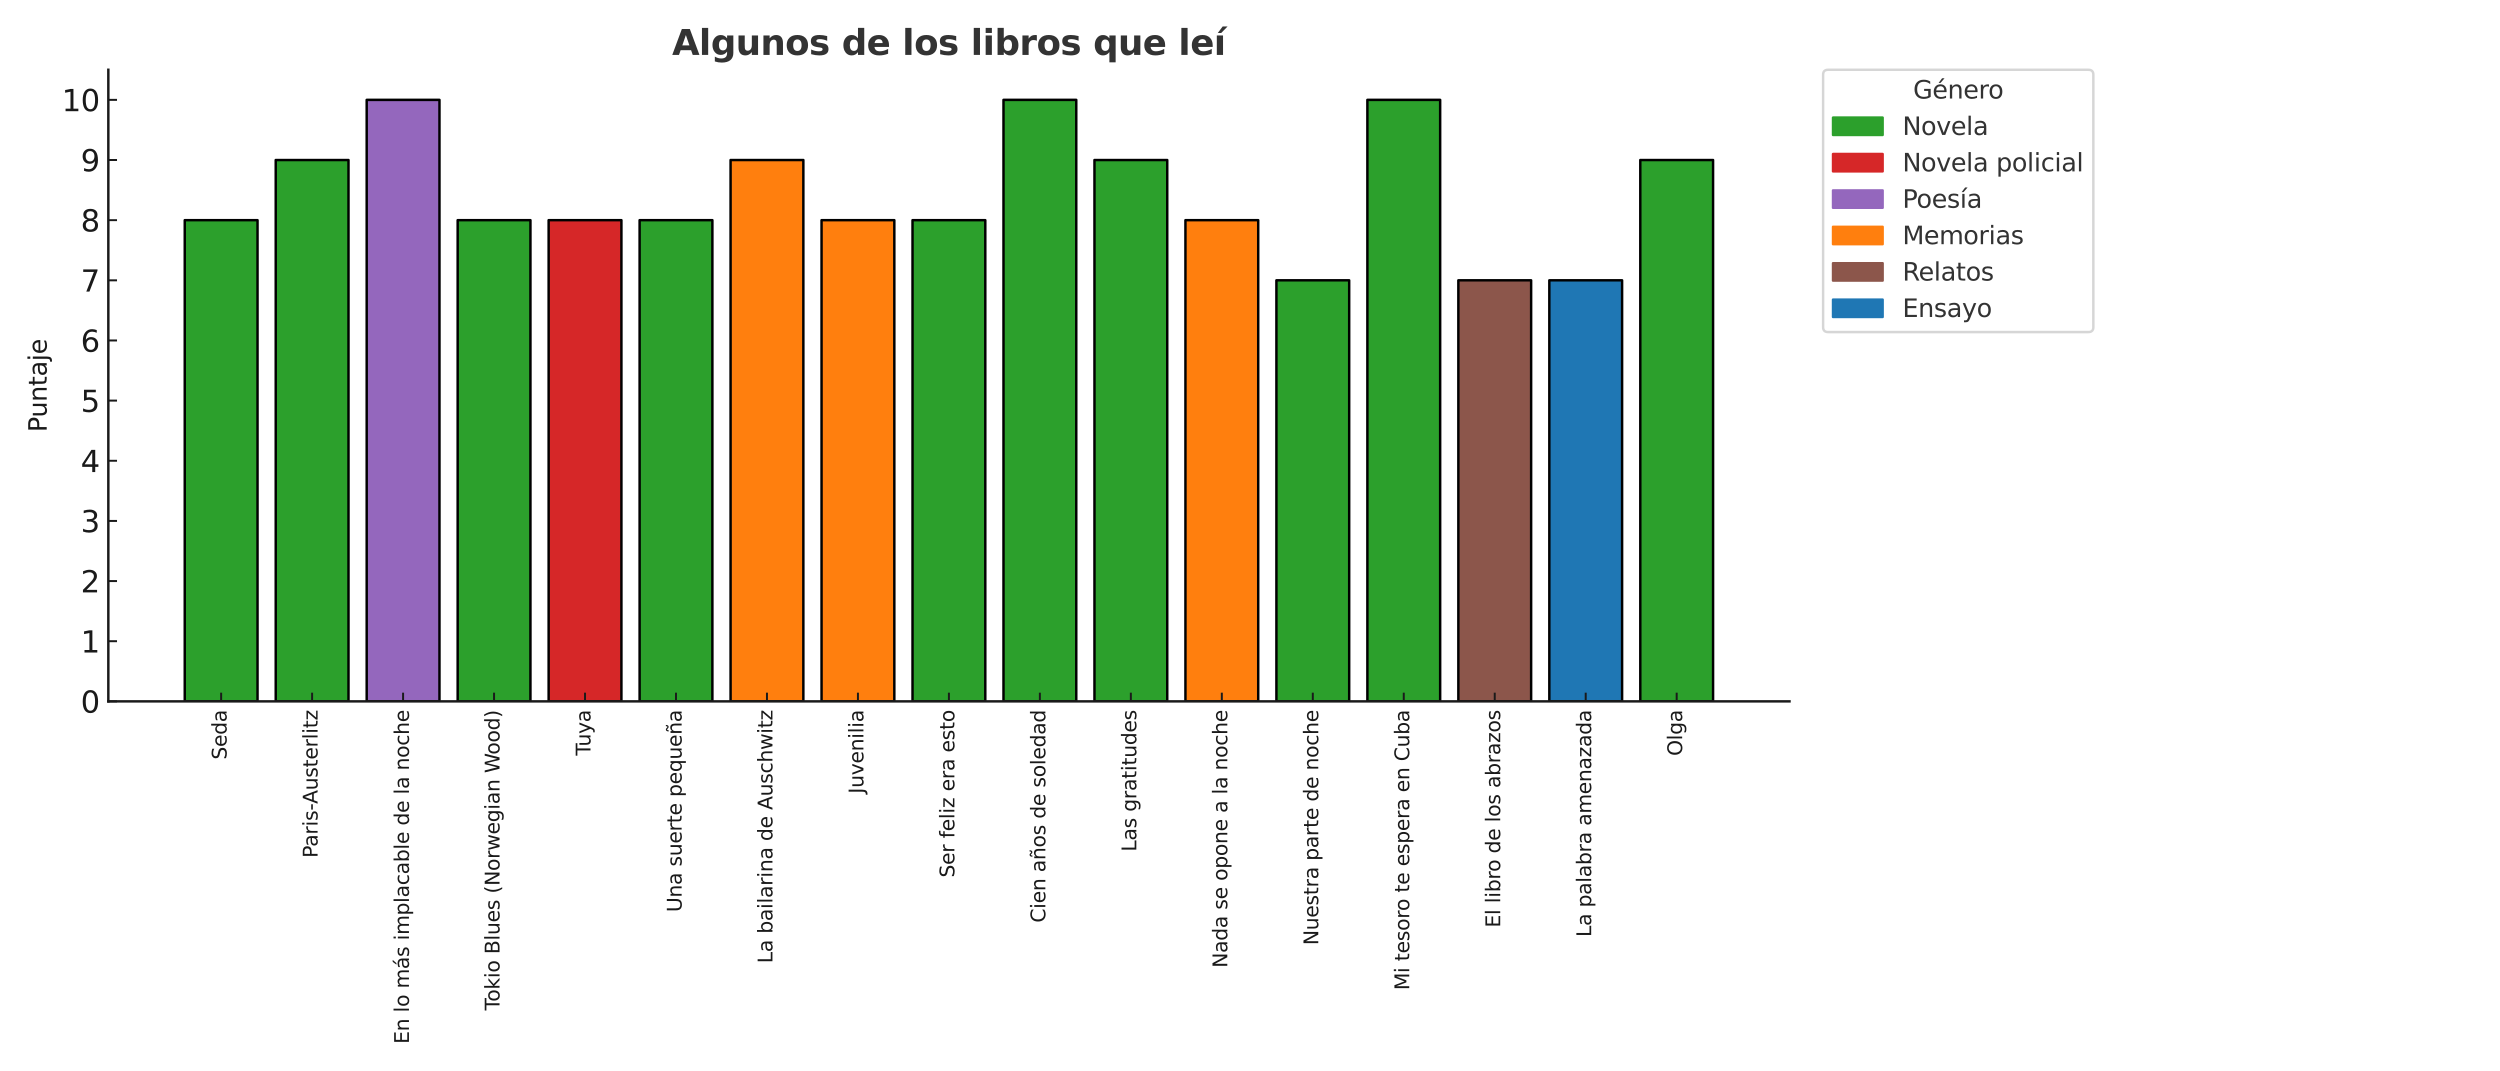<?xml version="1.0" encoding="utf-8" standalone="no"?>
<!DOCTYPE svg PUBLIC "-//W3C//DTD SVG 1.1//EN"
  "http://www.w3.org/Graphics/SVG/1.1/DTD/svg11.dtd">
<svg xmlns:xlink="http://www.w3.org/1999/xlink" width="1008pt" height="432pt" viewBox="0 0 1008 432" xmlns="http://www.w3.org/2000/svg" version="1.1">
 <defs>
  <style type="text/css">*{stroke-linejoin: round; stroke-linecap: butt}</style>
 </defs>
 <g id="figure_1">
  <g id="patch_1">
   <path d="M 0 432 
L 1008 432 
L 1008 0 
L 0 0 
z
" style="fill: #ffffff"/>
  </g>
  <g id="axes_1">
   <g id="patch_2">
    <path d="M 43.68 282.79 
L 721.521 282.79 
L 721.521 28.14 
L 43.68 28.14 
z
" style="fill: #ffffff"/>
   </g>
   <g id="patch_3">
    <path d="M 74.491 282.79 
L 103.835 282.79 
L 103.835 88.771 
L 74.491 88.771 
z
" clip-path="url(#p7d47f4bf10)" style="fill: #2ca02c; stroke: #000000; stroke-linejoin: miter"/>
   </g>
   <g id="patch_4">
    <path d="M 111.171 282.79 
L 140.514 282.79 
L 140.514 64.519 
L 111.171 64.519 
z
" clip-path="url(#p7d47f4bf10)" style="fill: #2ca02c; stroke: #000000; stroke-linejoin: miter"/>
   </g>
   <g id="patch_5">
    <path d="M 147.85 282.79 
L 177.194 282.79 
L 177.194 40.266 
L 147.85 40.266 
z
" clip-path="url(#p7d47f4bf10)" style="fill: #9467bd; stroke: #000000; stroke-linejoin: miter"/>
   </g>
   <g id="patch_6">
    <path d="M 184.53 282.79 
L 213.874 282.79 
L 213.874 88.771 
L 184.53 88.771 
z
" clip-path="url(#p7d47f4bf10)" style="fill: #2ca02c; stroke: #000000; stroke-linejoin: miter"/>
   </g>
   <g id="patch_7">
    <path d="M 221.21 282.79 
L 250.554 282.79 
L 250.554 88.771 
L 221.21 88.771 
z
" clip-path="url(#p7d47f4bf10)" style="fill: #d62728; stroke: #000000; stroke-linejoin: miter"/>
   </g>
   <g id="patch_8">
    <path d="M 257.889 282.79 
L 287.233 282.79 
L 287.233 88.771 
L 257.889 88.771 
z
" clip-path="url(#p7d47f4bf10)" style="fill: #2ca02c; stroke: #000000; stroke-linejoin: miter"/>
   </g>
   <g id="patch_9">
    <path d="M 294.569 282.79 
L 323.913 282.79 
L 323.913 64.519 
L 294.569 64.519 
z
" clip-path="url(#p7d47f4bf10)" style="fill: #ff7f0e; stroke: #000000; stroke-linejoin: miter"/>
   </g>
   <g id="patch_10">
    <path d="M 331.249 282.79 
L 360.593 282.79 
L 360.593 88.771 
L 331.249 88.771 
z
" clip-path="url(#p7d47f4bf10)" style="fill: #ff7f0e; stroke: #000000; stroke-linejoin: miter"/>
   </g>
   <g id="patch_11">
    <path d="M 367.929 282.79 
L 397.272 282.79 
L 397.272 88.771 
L 367.929 88.771 
z
" clip-path="url(#p7d47f4bf10)" style="fill: #2ca02c; stroke: #000000; stroke-linejoin: miter"/>
   </g>
   <g id="patch_12">
    <path d="M 404.608 282.79 
L 433.952 282.79 
L 433.952 40.266 
L 404.608 40.266 
z
" clip-path="url(#p7d47f4bf10)" style="fill: #2ca02c; stroke: #000000; stroke-linejoin: miter"/>
   </g>
   <g id="patch_13">
    <path d="M 441.288 282.79 
L 470.632 282.79 
L 470.632 64.519 
L 441.288 64.519 
z
" clip-path="url(#p7d47f4bf10)" style="fill: #2ca02c; stroke: #000000; stroke-linejoin: miter"/>
   </g>
   <g id="patch_14">
    <path d="M 477.968 282.79 
L 507.312 282.79 
L 507.312 88.771 
L 477.968 88.771 
z
" clip-path="url(#p7d47f4bf10)" style="fill: #ff7f0e; stroke: #000000; stroke-linejoin: miter"/>
   </g>
   <g id="patch_15">
    <path d="M 514.647 282.79 
L 543.991 282.79 
L 543.991 113.023 
L 514.647 113.023 
z
" clip-path="url(#p7d47f4bf10)" style="fill: #2ca02c; stroke: #000000; stroke-linejoin: miter"/>
   </g>
   <g id="patch_16">
    <path d="M 551.327 282.79 
L 580.671 282.79 
L 580.671 40.266 
L 551.327 40.266 
z
" clip-path="url(#p7d47f4bf10)" style="fill: #2ca02c; stroke: #000000; stroke-linejoin: miter"/>
   </g>
   <g id="patch_17">
    <path d="M 588.007 282.79 
L 617.351 282.79 
L 617.351 113.023 
L 588.007 113.023 
z
" clip-path="url(#p7d47f4bf10)" style="fill: #8c564b; stroke: #000000; stroke-linejoin: miter"/>
   </g>
   <g id="patch_18">
    <path d="M 624.687 282.79 
L 654.03 282.79 
L 654.03 113.023 
L 624.687 113.023 
z
" clip-path="url(#p7d47f4bf10)" style="fill: #1f77b4; stroke: #000000; stroke-linejoin: miter"/>
   </g>
   <g id="patch_19">
    <path d="M 661.366 282.79 
L 690.71 282.79 
L 690.71 64.519 
L 661.366 64.519 
z
" clip-path="url(#p7d47f4bf10)" style="fill: #2ca02c; stroke: #000000; stroke-linejoin: miter"/>
   </g>
   <g id="matplotlib.axis_1">
    <g id="xtick_1">
     <g id="line2d_1">
      <defs>
       <path id="m61c46111e7" d="M 0 0 
L 0 -3.5 
" style="stroke: #1a1a1a; stroke-width: 0.8"/>
      </defs>
      <g>
       <use xlink:href="#m61c46111e7" x="89.163" y="282.79" style="fill: #1a1a1a; stroke: #1a1a1a; stroke-width: 0.8"/>
      </g>
     </g>
     <g id="text_1">
      <!-- Seda -->
      <g style="fill: #1a1a1a" transform="translate(91.37 306.272) rotate(-90) scale(0.08 -0.08)">
       <defs>
        <path id="DejaVuSans-53" d="M 3425 4513 
L 3425 3897 
Q 3066 4069 2747 4153 
Q 2428 4238 2131 4238 
Q 1616 4238 1336 4038 
Q 1056 3838 1056 3469 
Q 1056 3159 1242 3001 
Q 1428 2844 1947 2747 
L 2328 2669 
Q 3034 2534 3370 2195 
Q 3706 1856 3706 1288 
Q 3706 609 3251 259 
Q 2797 -91 1919 -91 
Q 1588 -91 1214 -16 
Q 841 59 441 206 
L 441 856 
Q 825 641 1194 531 
Q 1563 422 1919 422 
Q 2459 422 2753 634 
Q 3047 847 3047 1241 
Q 3047 1584 2836 1778 
Q 2625 1972 2144 2069 
L 1759 2144 
Q 1053 2284 737 2584 
Q 422 2884 422 3419 
Q 422 4038 858 4394 
Q 1294 4750 2059 4750 
Q 2388 4750 2728 4690 
Q 3069 4631 3425 4513 
z
" transform="scale(0.016)"/>
        <path id="DejaVuSans-65" d="M 3597 1894 
L 3597 1613 
L 953 1613 
Q 991 1019 1311 708 
Q 1631 397 2203 397 
Q 2534 397 2845 478 
Q 3156 559 3463 722 
L 3463 178 
Q 3153 47 2828 -22 
Q 2503 -91 2169 -91 
Q 1331 -91 842 396 
Q 353 884 353 1716 
Q 353 2575 817 3079 
Q 1281 3584 2069 3584 
Q 2775 3584 3186 3129 
Q 3597 2675 3597 1894 
z
M 3022 2063 
Q 3016 2534 2758 2815 
Q 2500 3097 2075 3097 
Q 1594 3097 1305 2825 
Q 1016 2553 972 2059 
L 3022 2063 
z
" transform="scale(0.016)"/>
        <path id="DejaVuSans-64" d="M 2906 2969 
L 2906 4863 
L 3481 4863 
L 3481 0 
L 2906 0 
L 2906 525 
Q 2725 213 2448 61 
Q 2172 -91 1784 -91 
Q 1150 -91 751 415 
Q 353 922 353 1747 
Q 353 2572 751 3078 
Q 1150 3584 1784 3584 
Q 2172 3584 2448 3432 
Q 2725 3281 2906 2969 
z
M 947 1747 
Q 947 1113 1208 752 
Q 1469 391 1925 391 
Q 2381 391 2643 752 
Q 2906 1113 2906 1747 
Q 2906 2381 2643 2742 
Q 2381 3103 1925 3103 
Q 1469 3103 1208 2742 
Q 947 2381 947 1747 
z
" transform="scale(0.016)"/>
        <path id="DejaVuSans-61" d="M 2194 1759 
Q 1497 1759 1228 1600 
Q 959 1441 959 1056 
Q 959 750 1161 570 
Q 1363 391 1709 391 
Q 2188 391 2477 730 
Q 2766 1069 2766 1631 
L 2766 1759 
L 2194 1759 
z
M 3341 1997 
L 3341 0 
L 2766 0 
L 2766 531 
Q 2569 213 2275 61 
Q 1981 -91 1556 -91 
Q 1019 -91 701 211 
Q 384 513 384 1019 
Q 384 1609 779 1909 
Q 1175 2209 1959 2209 
L 2766 2209 
L 2766 2266 
Q 2766 2663 2505 2880 
Q 2244 3097 1772 3097 
Q 1472 3097 1187 3025 
Q 903 2953 641 2809 
L 641 3341 
Q 956 3463 1253 3523 
Q 1550 3584 1831 3584 
Q 2591 3584 2966 3190 
Q 3341 2797 3341 1997 
z
" transform="scale(0.016)"/>
       </defs>
       <use xlink:href="#DejaVuSans-53"/>
       <use xlink:href="#DejaVuSans-65" x="63.477"/>
       <use xlink:href="#DejaVuSans-64" x="125"/>
       <use xlink:href="#DejaVuSans-61" x="188.477"/>
      </g>
     </g>
    </g>
    <g id="xtick_2">
     <g id="line2d_2">
      <g>
       <use xlink:href="#m61c46111e7" x="125.843" y="282.79" style="fill: #1a1a1a; stroke: #1a1a1a; stroke-width: 0.8"/>
      </g>
     </g>
     <g id="text_2">
      <!-- Paris-Austerlitz -->
      <g style="fill: #1a1a1a" transform="translate(128.05 345.879) rotate(-90) scale(0.08 -0.08)">
       <defs>
        <path id="DejaVuSans-50" d="M 1259 4147 
L 1259 2394 
L 2053 2394 
Q 2494 2394 2734 2622 
Q 2975 2850 2975 3272 
Q 2975 3691 2734 3919 
Q 2494 4147 2053 4147 
L 1259 4147 
z
M 628 4666 
L 2053 4666 
Q 2838 4666 3239 4311 
Q 3641 3956 3641 3272 
Q 3641 2581 3239 2228 
Q 2838 1875 2053 1875 
L 1259 1875 
L 1259 0 
L 628 0 
L 628 4666 
z
" transform="scale(0.016)"/>
        <path id="DejaVuSans-72" d="M 2631 2963 
Q 2534 3019 2420 3045 
Q 2306 3072 2169 3072 
Q 1681 3072 1420 2755 
Q 1159 2438 1159 1844 
L 1159 0 
L 581 0 
L 581 3500 
L 1159 3500 
L 1159 2956 
Q 1341 3275 1631 3429 
Q 1922 3584 2338 3584 
Q 2397 3584 2469 3576 
Q 2541 3569 2628 3553 
L 2631 2963 
z
" transform="scale(0.016)"/>
        <path id="DejaVuSans-69" d="M 603 3500 
L 1178 3500 
L 1178 0 
L 603 0 
L 603 3500 
z
M 603 4863 
L 1178 4863 
L 1178 4134 
L 603 4134 
L 603 4863 
z
" transform="scale(0.016)"/>
        <path id="DejaVuSans-73" d="M 2834 3397 
L 2834 2853 
Q 2591 2978 2328 3040 
Q 2066 3103 1784 3103 
Q 1356 3103 1142 2972 
Q 928 2841 928 2578 
Q 928 2378 1081 2264 
Q 1234 2150 1697 2047 
L 1894 2003 
Q 2506 1872 2764 1633 
Q 3022 1394 3022 966 
Q 3022 478 2636 193 
Q 2250 -91 1575 -91 
Q 1294 -91 989 -36 
Q 684 19 347 128 
L 347 722 
Q 666 556 975 473 
Q 1284 391 1588 391 
Q 1994 391 2212 530 
Q 2431 669 2431 922 
Q 2431 1156 2273 1281 
Q 2116 1406 1581 1522 
L 1381 1569 
Q 847 1681 609 1914 
Q 372 2147 372 2553 
Q 372 3047 722 3315 
Q 1072 3584 1716 3584 
Q 2034 3584 2315 3537 
Q 2597 3491 2834 3397 
z
" transform="scale(0.016)"/>
        <path id="DejaVuSans-2d" d="M 313 2009 
L 1997 2009 
L 1997 1497 
L 313 1497 
L 313 2009 
z
" transform="scale(0.016)"/>
        <path id="DejaVuSans-41" d="M 2188 4044 
L 1331 1722 
L 3047 1722 
L 2188 4044 
z
M 1831 4666 
L 2547 4666 
L 4325 0 
L 3669 0 
L 3244 1197 
L 1141 1197 
L 716 0 
L 50 0 
L 1831 4666 
z
" transform="scale(0.016)"/>
        <path id="DejaVuSans-75" d="M 544 1381 
L 544 3500 
L 1119 3500 
L 1119 1403 
Q 1119 906 1312 657 
Q 1506 409 1894 409 
Q 2359 409 2629 706 
Q 2900 1003 2900 1516 
L 2900 3500 
L 3475 3500 
L 3475 0 
L 2900 0 
L 2900 538 
Q 2691 219 2414 64 
Q 2138 -91 1772 -91 
Q 1169 -91 856 284 
Q 544 659 544 1381 
z
M 1991 3584 
L 1991 3584 
z
" transform="scale(0.016)"/>
        <path id="DejaVuSans-74" d="M 1172 4494 
L 1172 3500 
L 2356 3500 
L 2356 3053 
L 1172 3053 
L 1172 1153 
Q 1172 725 1289 603 
Q 1406 481 1766 481 
L 2356 481 
L 2356 0 
L 1766 0 
Q 1100 0 847 248 
Q 594 497 594 1153 
L 594 3053 
L 172 3053 
L 172 3500 
L 594 3500 
L 594 4494 
L 1172 4494 
z
" transform="scale(0.016)"/>
        <path id="DejaVuSans-6c" d="M 603 4863 
L 1178 4863 
L 1178 0 
L 603 0 
L 603 4863 
z
" transform="scale(0.016)"/>
        <path id="DejaVuSans-7a" d="M 353 3500 
L 3084 3500 
L 3084 2975 
L 922 459 
L 3084 459 
L 3084 0 
L 275 0 
L 275 525 
L 2438 3041 
L 353 3041 
L 353 3500 
z
" transform="scale(0.016)"/>
       </defs>
       <use xlink:href="#DejaVuSans-50"/>
       <use xlink:href="#DejaVuSans-61" x="55.803"/>
       <use xlink:href="#DejaVuSans-72" x="117.082"/>
       <use xlink:href="#DejaVuSans-69" x="158.195"/>
       <use xlink:href="#DejaVuSans-73" x="185.979"/>
       <use xlink:href="#DejaVuSans-2d" x="238.078"/>
       <use xlink:href="#DejaVuSans-41" x="271.912"/>
       <use xlink:href="#DejaVuSans-75" x="340.32"/>
       <use xlink:href="#DejaVuSans-73" x="403.699"/>
       <use xlink:href="#DejaVuSans-74" x="455.799"/>
       <use xlink:href="#DejaVuSans-65" x="495.008"/>
       <use xlink:href="#DejaVuSans-72" x="556.531"/>
       <use xlink:href="#DejaVuSans-6c" x="597.645"/>
       <use xlink:href="#DejaVuSans-69" x="625.428"/>
       <use xlink:href="#DejaVuSans-74" x="653.211"/>
       <use xlink:href="#DejaVuSans-7a" x="692.42"/>
      </g>
     </g>
    </g>
    <g id="xtick_3">
     <g id="line2d_3">
      <g>
       <use xlink:href="#m61c46111e7" x="162.522" y="282.79" style="fill: #1a1a1a; stroke: #1a1a1a; stroke-width: 0.8"/>
      </g>
     </g>
     <g id="text_3">
      <!-- En lo más implacable de la noche -->
      <g style="fill: #1a1a1a" transform="translate(164.89 420.876) rotate(-90) scale(0.08 -0.08)">
       <defs>
        <path id="DejaVuSans-45" d="M 628 4666 
L 3578 4666 
L 3578 4134 
L 1259 4134 
L 1259 2753 
L 3481 2753 
L 3481 2222 
L 1259 2222 
L 1259 531 
L 3634 531 
L 3634 0 
L 628 0 
L 628 4666 
z
" transform="scale(0.016)"/>
        <path id="DejaVuSans-6e" d="M 3513 2113 
L 3513 0 
L 2938 0 
L 2938 2094 
Q 2938 2591 2744 2837 
Q 2550 3084 2163 3084 
Q 1697 3084 1428 2787 
Q 1159 2491 1159 1978 
L 1159 0 
L 581 0 
L 581 3500 
L 1159 3500 
L 1159 2956 
Q 1366 3272 1645 3428 
Q 1925 3584 2291 3584 
Q 2894 3584 3203 3211 
Q 3513 2838 3513 2113 
z
" transform="scale(0.016)"/>
        <path id="DejaVuSans-20" transform="scale(0.016)"/>
        <path id="DejaVuSans-6f" d="M 1959 3097 
Q 1497 3097 1228 2736 
Q 959 2375 959 1747 
Q 959 1119 1226 758 
Q 1494 397 1959 397 
Q 2419 397 2687 759 
Q 2956 1122 2956 1747 
Q 2956 2369 2687 2733 
Q 2419 3097 1959 3097 
z
M 1959 3584 
Q 2709 3584 3137 3096 
Q 3566 2609 3566 1747 
Q 3566 888 3137 398 
Q 2709 -91 1959 -91 
Q 1206 -91 779 398 
Q 353 888 353 1747 
Q 353 2609 779 3096 
Q 1206 3584 1959 3584 
z
" transform="scale(0.016)"/>
        <path id="DejaVuSans-6d" d="M 3328 2828 
Q 3544 3216 3844 3400 
Q 4144 3584 4550 3584 
Q 5097 3584 5394 3201 
Q 5691 2819 5691 2113 
L 5691 0 
L 5113 0 
L 5113 2094 
Q 5113 2597 4934 2840 
Q 4756 3084 4391 3084 
Q 3944 3084 3684 2787 
Q 3425 2491 3425 1978 
L 3425 0 
L 2847 0 
L 2847 2094 
Q 2847 2600 2669 2842 
Q 2491 3084 2119 3084 
Q 1678 3084 1418 2786 
Q 1159 2488 1159 1978 
L 1159 0 
L 581 0 
L 581 3500 
L 1159 3500 
L 1159 2956 
Q 1356 3278 1631 3431 
Q 1906 3584 2284 3584 
Q 2666 3584 2933 3390 
Q 3200 3197 3328 2828 
z
" transform="scale(0.016)"/>
        <path id="DejaVuSans-e1" d="M 2194 1759 
Q 1497 1759 1228 1600 
Q 959 1441 959 1056 
Q 959 750 1161 570 
Q 1363 391 1709 391 
Q 2188 391 2477 730 
Q 2766 1069 2766 1631 
L 2766 1759 
L 2194 1759 
z
M 3341 1997 
L 3341 0 
L 2766 0 
L 2766 531 
Q 2569 213 2275 61 
Q 1981 -91 1556 -91 
Q 1019 -91 701 211 
Q 384 513 384 1019 
Q 384 1609 779 1909 
Q 1175 2209 1959 2209 
L 2766 2209 
L 2766 2266 
Q 2766 2663 2505 2880 
Q 2244 3097 1772 3097 
Q 1472 3097 1187 3025 
Q 903 2953 641 2809 
L 641 3341 
Q 956 3463 1253 3523 
Q 1550 3584 1831 3584 
Q 2591 3584 2966 3190 
Q 3341 2797 3341 1997 
z
M 2290 5119 
L 2912 5119 
L 1894 3944 
L 1415 3944 
L 2290 5119 
z
" transform="scale(0.016)"/>
        <path id="DejaVuSans-70" d="M 1159 525 
L 1159 -1331 
L 581 -1331 
L 581 3500 
L 1159 3500 
L 1159 2969 
Q 1341 3281 1617 3432 
Q 1894 3584 2278 3584 
Q 2916 3584 3314 3078 
Q 3713 2572 3713 1747 
Q 3713 922 3314 415 
Q 2916 -91 2278 -91 
Q 1894 -91 1617 61 
Q 1341 213 1159 525 
z
M 3116 1747 
Q 3116 2381 2855 2742 
Q 2594 3103 2138 3103 
Q 1681 3103 1420 2742 
Q 1159 2381 1159 1747 
Q 1159 1113 1420 752 
Q 1681 391 2138 391 
Q 2594 391 2855 752 
Q 3116 1113 3116 1747 
z
" transform="scale(0.016)"/>
        <path id="DejaVuSans-63" d="M 3122 3366 
L 3122 2828 
Q 2878 2963 2633 3030 
Q 2388 3097 2138 3097 
Q 1578 3097 1268 2742 
Q 959 2388 959 1747 
Q 959 1106 1268 751 
Q 1578 397 2138 397 
Q 2388 397 2633 464 
Q 2878 531 3122 666 
L 3122 134 
Q 2881 22 2623 -34 
Q 2366 -91 2075 -91 
Q 1284 -91 818 406 
Q 353 903 353 1747 
Q 353 2603 823 3093 
Q 1294 3584 2113 3584 
Q 2378 3584 2631 3529 
Q 2884 3475 3122 3366 
z
" transform="scale(0.016)"/>
        <path id="DejaVuSans-62" d="M 3116 1747 
Q 3116 2381 2855 2742 
Q 2594 3103 2138 3103 
Q 1681 3103 1420 2742 
Q 1159 2381 1159 1747 
Q 1159 1113 1420 752 
Q 1681 391 2138 391 
Q 2594 391 2855 752 
Q 3116 1113 3116 1747 
z
M 1159 2969 
Q 1341 3281 1617 3432 
Q 1894 3584 2278 3584 
Q 2916 3584 3314 3078 
Q 3713 2572 3713 1747 
Q 3713 922 3314 415 
Q 2916 -91 2278 -91 
Q 1894 -91 1617 61 
Q 1341 213 1159 525 
L 1159 0 
L 581 0 
L 581 4863 
L 1159 4863 
L 1159 2969 
z
" transform="scale(0.016)"/>
        <path id="DejaVuSans-68" d="M 3513 2113 
L 3513 0 
L 2938 0 
L 2938 2094 
Q 2938 2591 2744 2837 
Q 2550 3084 2163 3084 
Q 1697 3084 1428 2787 
Q 1159 2491 1159 1978 
L 1159 0 
L 581 0 
L 581 4863 
L 1159 4863 
L 1159 2956 
Q 1366 3272 1645 3428 
Q 1925 3584 2291 3584 
Q 2894 3584 3203 3211 
Q 3513 2838 3513 2113 
z
" transform="scale(0.016)"/>
       </defs>
       <use xlink:href="#DejaVuSans-45"/>
       <use xlink:href="#DejaVuSans-6e" x="63.184"/>
       <use xlink:href="#DejaVuSans-20" x="126.562"/>
       <use xlink:href="#DejaVuSans-6c" x="158.35"/>
       <use xlink:href="#DejaVuSans-6f" x="186.133"/>
       <use xlink:href="#DejaVuSans-20" x="247.314"/>
       <use xlink:href="#DejaVuSans-6d" x="279.102"/>
       <use xlink:href="#DejaVuSans-e1" x="376.514"/>
       <use xlink:href="#DejaVuSans-73" x="437.793"/>
       <use xlink:href="#DejaVuSans-20" x="489.893"/>
       <use xlink:href="#DejaVuSans-69" x="521.68"/>
       <use xlink:href="#DejaVuSans-6d" x="549.463"/>
       <use xlink:href="#DejaVuSans-70" x="646.875"/>
       <use xlink:href="#DejaVuSans-6c" x="710.352"/>
       <use xlink:href="#DejaVuSans-61" x="738.135"/>
       <use xlink:href="#DejaVuSans-63" x="799.414"/>
       <use xlink:href="#DejaVuSans-61" x="854.395"/>
       <use xlink:href="#DejaVuSans-62" x="915.674"/>
       <use xlink:href="#DejaVuSans-6c" x="979.15"/>
       <use xlink:href="#DejaVuSans-65" x="1006.934"/>
       <use xlink:href="#DejaVuSans-20" x="1068.457"/>
       <use xlink:href="#DejaVuSans-64" x="1100.244"/>
       <use xlink:href="#DejaVuSans-65" x="1163.721"/>
       <use xlink:href="#DejaVuSans-20" x="1225.244"/>
       <use xlink:href="#DejaVuSans-6c" x="1257.031"/>
       <use xlink:href="#DejaVuSans-61" x="1284.814"/>
       <use xlink:href="#DejaVuSans-20" x="1346.094"/>
       <use xlink:href="#DejaVuSans-6e" x="1377.881"/>
       <use xlink:href="#DejaVuSans-6f" x="1441.26"/>
       <use xlink:href="#DejaVuSans-63" x="1502.441"/>
       <use xlink:href="#DejaVuSans-68" x="1557.422"/>
       <use xlink:href="#DejaVuSans-65" x="1620.801"/>
      </g>
     </g>
    </g>
    <g id="xtick_4">
     <g id="line2d_4">
      <g>
       <use xlink:href="#m61c46111e7" x="199.202" y="282.79" style="fill: #1a1a1a; stroke: #1a1a1a; stroke-width: 0.8"/>
      </g>
     </g>
     <g id="text_4">
      <!-- Tokio Blues (Norwegian Wood) -->
      <g style="fill: #1a1a1a" transform="translate(201.409 407.419) rotate(-90) scale(0.08 -0.08)">
       <defs>
        <path id="DejaVuSans-54" d="M -19 4666 
L 3928 4666 
L 3928 4134 
L 2272 4134 
L 2272 0 
L 1638 0 
L 1638 4134 
L -19 4134 
L -19 4666 
z
" transform="scale(0.016)"/>
        <path id="DejaVuSans-6b" d="M 581 4863 
L 1159 4863 
L 1159 1991 
L 2875 3500 
L 3609 3500 
L 1753 1863 
L 3688 0 
L 2938 0 
L 1159 1709 
L 1159 0 
L 581 0 
L 581 4863 
z
" transform="scale(0.016)"/>
        <path id="DejaVuSans-42" d="M 1259 2228 
L 1259 519 
L 2272 519 
Q 2781 519 3026 730 
Q 3272 941 3272 1375 
Q 3272 1813 3026 2020 
Q 2781 2228 2272 2228 
L 1259 2228 
z
M 1259 4147 
L 1259 2741 
L 2194 2741 
Q 2656 2741 2882 2914 
Q 3109 3088 3109 3444 
Q 3109 3797 2882 3972 
Q 2656 4147 2194 4147 
L 1259 4147 
z
M 628 4666 
L 2241 4666 
Q 2963 4666 3353 4366 
Q 3744 4066 3744 3513 
Q 3744 3084 3544 2831 
Q 3344 2578 2956 2516 
Q 3422 2416 3680 2098 
Q 3938 1781 3938 1306 
Q 3938 681 3513 340 
Q 3088 0 2303 0 
L 628 0 
L 628 4666 
z
" transform="scale(0.016)"/>
        <path id="DejaVuSans-28" d="M 1984 4856 
Q 1566 4138 1362 3434 
Q 1159 2731 1159 2009 
Q 1159 1288 1364 580 
Q 1569 -128 1984 -844 
L 1484 -844 
Q 1016 -109 783 600 
Q 550 1309 550 2009 
Q 550 2706 781 3412 
Q 1013 4119 1484 4856 
L 1984 4856 
z
" transform="scale(0.016)"/>
        <path id="DejaVuSans-4e" d="M 628 4666 
L 1478 4666 
L 3547 763 
L 3547 4666 
L 4159 4666 
L 4159 0 
L 3309 0 
L 1241 3903 
L 1241 0 
L 628 0 
L 628 4666 
z
" transform="scale(0.016)"/>
        <path id="DejaVuSans-77" d="M 269 3500 
L 844 3500 
L 1563 769 
L 2278 3500 
L 2956 3500 
L 3675 769 
L 4391 3500 
L 4966 3500 
L 4050 0 
L 3372 0 
L 2619 2869 
L 1863 0 
L 1184 0 
L 269 3500 
z
" transform="scale(0.016)"/>
        <path id="DejaVuSans-67" d="M 2906 1791 
Q 2906 2416 2648 2759 
Q 2391 3103 1925 3103 
Q 1463 3103 1205 2759 
Q 947 2416 947 1791 
Q 947 1169 1205 825 
Q 1463 481 1925 481 
Q 2391 481 2648 825 
Q 2906 1169 2906 1791 
z
M 3481 434 
Q 3481 -459 3084 -895 
Q 2688 -1331 1869 -1331 
Q 1566 -1331 1297 -1286 
Q 1028 -1241 775 -1147 
L 775 -588 
Q 1028 -725 1275 -790 
Q 1522 -856 1778 -856 
Q 2344 -856 2625 -561 
Q 2906 -266 2906 331 
L 2906 616 
Q 2728 306 2450 153 
Q 2172 0 1784 0 
Q 1141 0 747 490 
Q 353 981 353 1791 
Q 353 2603 747 3093 
Q 1141 3584 1784 3584 
Q 2172 3584 2450 3431 
Q 2728 3278 2906 2969 
L 2906 3500 
L 3481 3500 
L 3481 434 
z
" transform="scale(0.016)"/>
        <path id="DejaVuSans-57" d="M 213 4666 
L 850 4666 
L 1831 722 
L 2809 4666 
L 3519 4666 
L 4500 722 
L 5478 4666 
L 6119 4666 
L 4947 0 
L 4153 0 
L 3169 4050 
L 2175 0 
L 1381 0 
L 213 4666 
z
" transform="scale(0.016)"/>
        <path id="DejaVuSans-29" d="M 513 4856 
L 1013 4856 
Q 1481 4119 1714 3412 
Q 1947 2706 1947 2009 
Q 1947 1309 1714 600 
Q 1481 -109 1013 -844 
L 513 -844 
Q 928 -128 1133 580 
Q 1338 1288 1338 2009 
Q 1338 2731 1133 3434 
Q 928 4138 513 4856 
z
" transform="scale(0.016)"/>
       </defs>
       <use xlink:href="#DejaVuSans-54"/>
       <use xlink:href="#DejaVuSans-6f" x="44.084"/>
       <use xlink:href="#DejaVuSans-6b" x="105.266"/>
       <use xlink:href="#DejaVuSans-69" x="163.176"/>
       <use xlink:href="#DejaVuSans-6f" x="190.959"/>
       <use xlink:href="#DejaVuSans-20" x="252.141"/>
       <use xlink:href="#DejaVuSans-42" x="283.928"/>
       <use xlink:href="#DejaVuSans-6c" x="352.531"/>
       <use xlink:href="#DejaVuSans-75" x="380.314"/>
       <use xlink:href="#DejaVuSans-65" x="443.693"/>
       <use xlink:href="#DejaVuSans-73" x="505.217"/>
       <use xlink:href="#DejaVuSans-20" x="557.316"/>
       <use xlink:href="#DejaVuSans-28" x="589.104"/>
       <use xlink:href="#DejaVuSans-4e" x="628.117"/>
       <use xlink:href="#DejaVuSans-6f" x="702.922"/>
       <use xlink:href="#DejaVuSans-72" x="764.104"/>
       <use xlink:href="#DejaVuSans-77" x="805.217"/>
       <use xlink:href="#DejaVuSans-65" x="887.004"/>
       <use xlink:href="#DejaVuSans-67" x="948.527"/>
       <use xlink:href="#DejaVuSans-69" x="1012.004"/>
       <use xlink:href="#DejaVuSans-61" x="1039.787"/>
       <use xlink:href="#DejaVuSans-6e" x="1101.066"/>
       <use xlink:href="#DejaVuSans-20" x="1164.445"/>
       <use xlink:href="#DejaVuSans-57" x="1196.232"/>
       <use xlink:href="#DejaVuSans-6f" x="1289.234"/>
       <use xlink:href="#DejaVuSans-6f" x="1350.416"/>
       <use xlink:href="#DejaVuSans-64" x="1411.598"/>
       <use xlink:href="#DejaVuSans-29" x="1475.074"/>
      </g>
     </g>
    </g>
    <g id="xtick_5">
     <g id="line2d_5">
      <g>
       <use xlink:href="#m61c46111e7" x="235.882" y="282.79" style="fill: #1a1a1a; stroke: #1a1a1a; stroke-width: 0.8"/>
      </g>
     </g>
     <g id="text_5">
      <!-- Tuya -->
      <g style="fill: #1a1a1a" transform="translate(238.089 304.674) rotate(-90) scale(0.08 -0.08)">
       <defs>
        <path id="DejaVuSans-79" d="M 2059 -325 
Q 1816 -950 1584 -1140 
Q 1353 -1331 966 -1331 
L 506 -1331 
L 506 -850 
L 844 -850 
Q 1081 -850 1212 -737 
Q 1344 -625 1503 -206 
L 1606 56 
L 191 3500 
L 800 3500 
L 1894 763 
L 2988 3500 
L 3597 3500 
L 2059 -325 
z
" transform="scale(0.016)"/>
       </defs>
       <use xlink:href="#DejaVuSans-54"/>
       <use xlink:href="#DejaVuSans-75" x="45.959"/>
       <use xlink:href="#DejaVuSans-79" x="109.338"/>
       <use xlink:href="#DejaVuSans-61" x="168.518"/>
      </g>
     </g>
    </g>
    <g id="xtick_6">
     <g id="line2d_6">
      <g>
       <use xlink:href="#m61c46111e7" x="272.561" y="282.79" style="fill: #1a1a1a; stroke: #1a1a1a; stroke-width: 0.8"/>
      </g>
     </g>
     <g id="text_6">
      <!-- Una suerte pequeña -->
      <g style="fill: #1a1a1a" transform="translate(274.837 367.755) rotate(-90) scale(0.08 -0.08)">
       <defs>
        <path id="DejaVuSans-55" d="M 556 4666 
L 1191 4666 
L 1191 1831 
Q 1191 1081 1462 751 
Q 1734 422 2344 422 
Q 2950 422 3222 751 
Q 3494 1081 3494 1831 
L 3494 4666 
L 4128 4666 
L 4128 1753 
Q 4128 841 3676 375 
Q 3225 -91 2344 -91 
Q 1459 -91 1007 375 
Q 556 841 556 1753 
L 556 4666 
z
" transform="scale(0.016)"/>
        <path id="DejaVuSans-71" d="M 947 1747 
Q 947 1113 1208 752 
Q 1469 391 1925 391 
Q 2381 391 2643 752 
Q 2906 1113 2906 1747 
Q 2906 2381 2643 2742 
Q 2381 3103 1925 3103 
Q 1469 3103 1208 2742 
Q 947 2381 947 1747 
z
M 2906 525 
Q 2725 213 2448 61 
Q 2172 -91 1784 -91 
Q 1150 -91 751 415 
Q 353 922 353 1747 
Q 353 2572 751 3078 
Q 1150 3584 1784 3584 
Q 2172 3584 2448 3432 
Q 2725 3281 2906 2969 
L 2906 3500 
L 3481 3500 
L 3481 -1331 
L 2906 -1331 
L 2906 525 
z
" transform="scale(0.016)"/>
        <path id="DejaVuSans-f1" d="M 3513 2113 
L 3513 0 
L 2938 0 
L 2938 2094 
Q 2938 2591 2744 2837 
Q 2550 3084 2163 3084 
Q 1697 3084 1428 2787 
Q 1159 2491 1159 1978 
L 1159 0 
L 581 0 
L 581 3500 
L 1159 3500 
L 1159 2956 
Q 1366 3272 1645 3428 
Q 1925 3584 2291 3584 
Q 2894 3584 3203 3211 
Q 3513 2838 3513 2113 
z
M 2060 4281 
L 1881 4453 
Q 1813 4516 1761 4545 
Q 1710 4575 1669 4575 
Q 1550 4575 1494 4461 
Q 1438 4347 1431 4091 
L 1041 4091 
Q 1047 4513 1206 4742 
Q 1366 4972 1650 4972 
Q 1769 4972 1869 4928 
Q 1969 4884 2085 4781 
L 2263 4609 
Q 2331 4547 2383 4517 
Q 2435 4488 2475 4488 
Q 2594 4488 2650 4602 
Q 2706 4716 2713 4972 
L 3103 4972 
Q 3097 4550 2937 4320 
Q 2778 4091 2494 4091 
Q 2375 4091 2275 4134 
Q 2175 4178 2060 4281 
z
" transform="scale(0.016)"/>
       </defs>
       <use xlink:href="#DejaVuSans-55"/>
       <use xlink:href="#DejaVuSans-6e" x="73.193"/>
       <use xlink:href="#DejaVuSans-61" x="136.572"/>
       <use xlink:href="#DejaVuSans-20" x="197.852"/>
       <use xlink:href="#DejaVuSans-73" x="229.639"/>
       <use xlink:href="#DejaVuSans-75" x="281.738"/>
       <use xlink:href="#DejaVuSans-65" x="345.117"/>
       <use xlink:href="#DejaVuSans-72" x="406.641"/>
       <use xlink:href="#DejaVuSans-74" x="447.754"/>
       <use xlink:href="#DejaVuSans-65" x="486.963"/>
       <use xlink:href="#DejaVuSans-20" x="548.486"/>
       <use xlink:href="#DejaVuSans-70" x="580.273"/>
       <use xlink:href="#DejaVuSans-65" x="643.75"/>
       <use xlink:href="#DejaVuSans-71" x="705.273"/>
       <use xlink:href="#DejaVuSans-75" x="768.75"/>
       <use xlink:href="#DejaVuSans-65" x="832.129"/>
       <use xlink:href="#DejaVuSans-f1" x="893.652"/>
       <use xlink:href="#DejaVuSans-61" x="957.031"/>
      </g>
     </g>
    </g>
    <g id="xtick_7">
     <g id="line2d_7">
      <g>
       <use xlink:href="#m61c46111e7" x="309.241" y="282.79" style="fill: #1a1a1a; stroke: #1a1a1a; stroke-width: 0.8"/>
      </g>
     </g>
     <g id="text_7">
      <!-- La bailarina de Auschwitz -->
      <g style="fill: #1a1a1a" transform="translate(311.449 388.37) rotate(-90) scale(0.08 -0.08)">
       <defs>
        <path id="DejaVuSans-4c" d="M 628 4666 
L 1259 4666 
L 1259 531 
L 3531 531 
L 3531 0 
L 628 0 
L 628 4666 
z
" transform="scale(0.016)"/>
       </defs>
       <use xlink:href="#DejaVuSans-4c"/>
       <use xlink:href="#DejaVuSans-61" x="55.713"/>
       <use xlink:href="#DejaVuSans-20" x="116.992"/>
       <use xlink:href="#DejaVuSans-62" x="148.779"/>
       <use xlink:href="#DejaVuSans-61" x="212.256"/>
       <use xlink:href="#DejaVuSans-69" x="273.535"/>
       <use xlink:href="#DejaVuSans-6c" x="301.318"/>
       <use xlink:href="#DejaVuSans-61" x="329.102"/>
       <use xlink:href="#DejaVuSans-72" x="390.381"/>
       <use xlink:href="#DejaVuSans-69" x="431.494"/>
       <use xlink:href="#DejaVuSans-6e" x="459.277"/>
       <use xlink:href="#DejaVuSans-61" x="522.656"/>
       <use xlink:href="#DejaVuSans-20" x="583.936"/>
       <use xlink:href="#DejaVuSans-64" x="615.723"/>
       <use xlink:href="#DejaVuSans-65" x="679.199"/>
       <use xlink:href="#DejaVuSans-20" x="740.723"/>
       <use xlink:href="#DejaVuSans-41" x="772.51"/>
       <use xlink:href="#DejaVuSans-75" x="840.918"/>
       <use xlink:href="#DejaVuSans-73" x="904.297"/>
       <use xlink:href="#DejaVuSans-63" x="956.396"/>
       <use xlink:href="#DejaVuSans-68" x="1011.377"/>
       <use xlink:href="#DejaVuSans-77" x="1074.756"/>
       <use xlink:href="#DejaVuSans-69" x="1156.543"/>
       <use xlink:href="#DejaVuSans-74" x="1184.326"/>
       <use xlink:href="#DejaVuSans-7a" x="1223.535"/>
      </g>
     </g>
    </g>
    <g id="xtick_8">
     <g id="line2d_8">
      <g>
       <use xlink:href="#m61c46111e7" x="345.921" y="282.79" style="fill: #1a1a1a; stroke: #1a1a1a; stroke-width: 0.8"/>
      </g>
     </g>
     <g id="text_8">
      <!-- Juvenilia -->
      <g style="fill: #1a1a1a" transform="translate(348.128 320.017) rotate(-90) scale(0.08 -0.08)">
       <defs>
        <path id="DejaVuSans-4a" d="M 628 4666 
L 1259 4666 
L 1259 325 
Q 1259 -519 939 -900 
Q 619 -1281 -91 -1281 
L -331 -1281 
L -331 -750 
L -134 -750 
Q 284 -750 456 -515 
Q 628 -281 628 325 
L 628 4666 
z
" transform="scale(0.016)"/>
        <path id="DejaVuSans-76" d="M 191 3500 
L 800 3500 
L 1894 563 
L 2988 3500 
L 3597 3500 
L 2284 0 
L 1503 0 
L 191 3500 
z
" transform="scale(0.016)"/>
       </defs>
       <use xlink:href="#DejaVuSans-4a"/>
       <use xlink:href="#DejaVuSans-75" x="29.492"/>
       <use xlink:href="#DejaVuSans-76" x="92.871"/>
       <use xlink:href="#DejaVuSans-65" x="152.051"/>
       <use xlink:href="#DejaVuSans-6e" x="213.574"/>
       <use xlink:href="#DejaVuSans-69" x="276.953"/>
       <use xlink:href="#DejaVuSans-6c" x="304.736"/>
       <use xlink:href="#DejaVuSans-69" x="332.52"/>
       <use xlink:href="#DejaVuSans-61" x="360.303"/>
      </g>
     </g>
    </g>
    <g id="xtick_9">
     <g id="line2d_9">
      <g>
       <use xlink:href="#m61c46111e7" x="382.601" y="282.79" style="fill: #1a1a1a; stroke: #1a1a1a; stroke-width: 0.8"/>
      </g>
     </g>
     <g id="text_9">
      <!-- Ser feliz era esto -->
      <g style="fill: #1a1a1a" transform="translate(384.808 353.825) rotate(-90) scale(0.08 -0.08)">
       <defs>
        <path id="DejaVuSans-66" d="M 2375 4863 
L 2375 4384 
L 1825 4384 
Q 1516 4384 1395 4259 
Q 1275 4134 1275 3809 
L 1275 3500 
L 2222 3500 
L 2222 3053 
L 1275 3053 
L 1275 0 
L 697 0 
L 697 3053 
L 147 3053 
L 147 3500 
L 697 3500 
L 697 3744 
Q 697 4328 969 4595 
Q 1241 4863 1831 4863 
L 2375 4863 
z
" transform="scale(0.016)"/>
       </defs>
       <use xlink:href="#DejaVuSans-53"/>
       <use xlink:href="#DejaVuSans-65" x="63.477"/>
       <use xlink:href="#DejaVuSans-72" x="125"/>
       <use xlink:href="#DejaVuSans-20" x="166.113"/>
       <use xlink:href="#DejaVuSans-66" x="197.9"/>
       <use xlink:href="#DejaVuSans-65" x="233.105"/>
       <use xlink:href="#DejaVuSans-6c" x="294.629"/>
       <use xlink:href="#DejaVuSans-69" x="322.412"/>
       <use xlink:href="#DejaVuSans-7a" x="350.195"/>
       <use xlink:href="#DejaVuSans-20" x="402.686"/>
       <use xlink:href="#DejaVuSans-65" x="434.473"/>
       <use xlink:href="#DejaVuSans-72" x="495.996"/>
       <use xlink:href="#DejaVuSans-61" x="537.109"/>
       <use xlink:href="#DejaVuSans-20" x="598.389"/>
       <use xlink:href="#DejaVuSans-65" x="630.176"/>
       <use xlink:href="#DejaVuSans-73" x="691.699"/>
       <use xlink:href="#DejaVuSans-74" x="743.799"/>
       <use xlink:href="#DejaVuSans-6f" x="783.008"/>
      </g>
     </g>
    </g>
    <g id="xtick_10">
     <g id="line2d_10">
      <g>
       <use xlink:href="#m61c46111e7" x="419.28" y="282.79" style="fill: #1a1a1a; stroke: #1a1a1a; stroke-width: 0.8"/>
      </g>
     </g>
     <g id="text_10">
      <!-- Cien años de soledad -->
      <g style="fill: #1a1a1a" transform="translate(421.488 372.022) rotate(-90) scale(0.08 -0.08)">
       <defs>
        <path id="DejaVuSans-43" d="M 4122 4306 
L 4122 3641 
Q 3803 3938 3442 4084 
Q 3081 4231 2675 4231 
Q 1875 4231 1450 3742 
Q 1025 3253 1025 2328 
Q 1025 1406 1450 917 
Q 1875 428 2675 428 
Q 3081 428 3442 575 
Q 3803 722 4122 1019 
L 4122 359 
Q 3791 134 3420 21 
Q 3050 -91 2638 -91 
Q 1578 -91 968 557 
Q 359 1206 359 2328 
Q 359 3453 968 4101 
Q 1578 4750 2638 4750 
Q 3056 4750 3426 4639 
Q 3797 4528 4122 4306 
z
" transform="scale(0.016)"/>
       </defs>
       <use xlink:href="#DejaVuSans-43"/>
       <use xlink:href="#DejaVuSans-69" x="69.824"/>
       <use xlink:href="#DejaVuSans-65" x="97.607"/>
       <use xlink:href="#DejaVuSans-6e" x="159.131"/>
       <use xlink:href="#DejaVuSans-20" x="222.51"/>
       <use xlink:href="#DejaVuSans-61" x="254.297"/>
       <use xlink:href="#DejaVuSans-f1" x="315.576"/>
       <use xlink:href="#DejaVuSans-6f" x="378.955"/>
       <use xlink:href="#DejaVuSans-73" x="440.137"/>
       <use xlink:href="#DejaVuSans-20" x="492.236"/>
       <use xlink:href="#DejaVuSans-64" x="524.023"/>
       <use xlink:href="#DejaVuSans-65" x="587.5"/>
       <use xlink:href="#DejaVuSans-20" x="649.023"/>
       <use xlink:href="#DejaVuSans-73" x="680.811"/>
       <use xlink:href="#DejaVuSans-6f" x="732.91"/>
       <use xlink:href="#DejaVuSans-6c" x="794.092"/>
       <use xlink:href="#DejaVuSans-65" x="821.875"/>
       <use xlink:href="#DejaVuSans-64" x="883.398"/>
       <use xlink:href="#DejaVuSans-61" x="946.875"/>
       <use xlink:href="#DejaVuSans-64" x="1008.154"/>
      </g>
     </g>
    </g>
    <g id="xtick_11">
     <g id="line2d_11">
      <g>
       <use xlink:href="#m61c46111e7" x="455.96" y="282.79" style="fill: #1a1a1a; stroke: #1a1a1a; stroke-width: 0.8"/>
      </g>
     </g>
     <g id="text_11">
      <!-- Las gratitudes -->
      <g style="fill: #1a1a1a" transform="translate(458.167 343.364) rotate(-90) scale(0.08 -0.08)">
       <use xlink:href="#DejaVuSans-4c"/>
       <use xlink:href="#DejaVuSans-61" x="55.713"/>
       <use xlink:href="#DejaVuSans-73" x="116.992"/>
       <use xlink:href="#DejaVuSans-20" x="169.092"/>
       <use xlink:href="#DejaVuSans-67" x="200.879"/>
       <use xlink:href="#DejaVuSans-72" x="264.355"/>
       <use xlink:href="#DejaVuSans-61" x="305.469"/>
       <use xlink:href="#DejaVuSans-74" x="366.748"/>
       <use xlink:href="#DejaVuSans-69" x="405.957"/>
       <use xlink:href="#DejaVuSans-74" x="433.74"/>
       <use xlink:href="#DejaVuSans-75" x="472.949"/>
       <use xlink:href="#DejaVuSans-64" x="536.328"/>
       <use xlink:href="#DejaVuSans-65" x="599.805"/>
       <use xlink:href="#DejaVuSans-73" x="661.328"/>
      </g>
     </g>
    </g>
    <g id="xtick_12">
     <g id="line2d_12">
      <g>
       <use xlink:href="#m61c46111e7" x="492.64" y="282.79" style="fill: #1a1a1a; stroke: #1a1a1a; stroke-width: 0.8"/>
      </g>
     </g>
     <g id="text_12">
      <!-- Nada se opone a la noche -->
      <g style="fill: #1a1a1a" transform="translate(494.847 390.206) rotate(-90) scale(0.08 -0.08)">
       <use xlink:href="#DejaVuSans-4e"/>
       <use xlink:href="#DejaVuSans-61" x="74.805"/>
       <use xlink:href="#DejaVuSans-64" x="136.084"/>
       <use xlink:href="#DejaVuSans-61" x="199.561"/>
       <use xlink:href="#DejaVuSans-20" x="260.84"/>
       <use xlink:href="#DejaVuSans-73" x="292.627"/>
       <use xlink:href="#DejaVuSans-65" x="344.727"/>
       <use xlink:href="#DejaVuSans-20" x="406.25"/>
       <use xlink:href="#DejaVuSans-6f" x="438.037"/>
       <use xlink:href="#DejaVuSans-70" x="499.219"/>
       <use xlink:href="#DejaVuSans-6f" x="562.695"/>
       <use xlink:href="#DejaVuSans-6e" x="623.877"/>
       <use xlink:href="#DejaVuSans-65" x="687.256"/>
       <use xlink:href="#DejaVuSans-20" x="748.779"/>
       <use xlink:href="#DejaVuSans-61" x="780.566"/>
       <use xlink:href="#DejaVuSans-20" x="841.846"/>
       <use xlink:href="#DejaVuSans-6c" x="873.633"/>
       <use xlink:href="#DejaVuSans-61" x="901.416"/>
       <use xlink:href="#DejaVuSans-20" x="962.695"/>
       <use xlink:href="#DejaVuSans-6e" x="994.482"/>
       <use xlink:href="#DejaVuSans-6f" x="1057.861"/>
       <use xlink:href="#DejaVuSans-63" x="1119.043"/>
       <use xlink:href="#DejaVuSans-68" x="1174.023"/>
       <use xlink:href="#DejaVuSans-65" x="1237.402"/>
      </g>
     </g>
    </g>
    <g id="xtick_13">
     <g id="line2d_13">
      <g>
       <use xlink:href="#m61c46111e7" x="529.319" y="282.79" style="fill: #1a1a1a; stroke: #1a1a1a; stroke-width: 0.8"/>
      </g>
     </g>
     <g id="text_13">
      <!-- Nuestra parte de noche -->
      <g style="fill: #1a1a1a" transform="translate(531.527 381.076) rotate(-90) scale(0.08 -0.08)">
       <use xlink:href="#DejaVuSans-4e"/>
       <use xlink:href="#DejaVuSans-75" x="74.805"/>
       <use xlink:href="#DejaVuSans-65" x="138.184"/>
       <use xlink:href="#DejaVuSans-73" x="199.707"/>
       <use xlink:href="#DejaVuSans-74" x="251.807"/>
       <use xlink:href="#DejaVuSans-72" x="291.016"/>
       <use xlink:href="#DejaVuSans-61" x="332.129"/>
       <use xlink:href="#DejaVuSans-20" x="393.408"/>
       <use xlink:href="#DejaVuSans-70" x="425.195"/>
       <use xlink:href="#DejaVuSans-61" x="488.672"/>
       <use xlink:href="#DejaVuSans-72" x="549.951"/>
       <use xlink:href="#DejaVuSans-74" x="591.064"/>
       <use xlink:href="#DejaVuSans-65" x="630.273"/>
       <use xlink:href="#DejaVuSans-20" x="691.797"/>
       <use xlink:href="#DejaVuSans-64" x="723.584"/>
       <use xlink:href="#DejaVuSans-65" x="787.061"/>
       <use xlink:href="#DejaVuSans-20" x="848.584"/>
       <use xlink:href="#DejaVuSans-6e" x="880.371"/>
       <use xlink:href="#DejaVuSans-6f" x="943.75"/>
       <use xlink:href="#DejaVuSans-63" x="1004.932"/>
       <use xlink:href="#DejaVuSans-68" x="1059.912"/>
       <use xlink:href="#DejaVuSans-65" x="1123.291"/>
      </g>
     </g>
    </g>
    <g id="xtick_14">
     <g id="line2d_14">
      <g>
       <use xlink:href="#m61c46111e7" x="565.999" y="282.79" style="fill: #1a1a1a; stroke: #1a1a1a; stroke-width: 0.8"/>
      </g>
     </g>
     <g id="text_14">
      <!-- Mi tesoro te espera en Cuba -->
      <g style="fill: #1a1a1a" transform="translate(568.207 399.224) rotate(-90) scale(0.08 -0.08)">
       <defs>
        <path id="DejaVuSans-4d" d="M 628 4666 
L 1569 4666 
L 2759 1491 
L 3956 4666 
L 4897 4666 
L 4897 0 
L 4281 0 
L 4281 4097 
L 3078 897 
L 2444 897 
L 1241 4097 
L 1241 0 
L 628 0 
L 628 4666 
z
" transform="scale(0.016)"/>
       </defs>
       <use xlink:href="#DejaVuSans-4d"/>
       <use xlink:href="#DejaVuSans-69" x="86.279"/>
       <use xlink:href="#DejaVuSans-20" x="114.062"/>
       <use xlink:href="#DejaVuSans-74" x="145.85"/>
       <use xlink:href="#DejaVuSans-65" x="185.059"/>
       <use xlink:href="#DejaVuSans-73" x="246.582"/>
       <use xlink:href="#DejaVuSans-6f" x="298.682"/>
       <use xlink:href="#DejaVuSans-72" x="359.863"/>
       <use xlink:href="#DejaVuSans-6f" x="398.727"/>
       <use xlink:href="#DejaVuSans-20" x="459.908"/>
       <use xlink:href="#DejaVuSans-74" x="491.695"/>
       <use xlink:href="#DejaVuSans-65" x="530.904"/>
       <use xlink:href="#DejaVuSans-20" x="592.428"/>
       <use xlink:href="#DejaVuSans-65" x="624.215"/>
       <use xlink:href="#DejaVuSans-73" x="685.738"/>
       <use xlink:href="#DejaVuSans-70" x="737.838"/>
       <use xlink:href="#DejaVuSans-65" x="801.314"/>
       <use xlink:href="#DejaVuSans-72" x="862.838"/>
       <use xlink:href="#DejaVuSans-61" x="903.951"/>
       <use xlink:href="#DejaVuSans-20" x="965.23"/>
       <use xlink:href="#DejaVuSans-65" x="997.018"/>
       <use xlink:href="#DejaVuSans-6e" x="1058.541"/>
       <use xlink:href="#DejaVuSans-20" x="1121.92"/>
       <use xlink:href="#DejaVuSans-43" x="1153.707"/>
       <use xlink:href="#DejaVuSans-75" x="1223.531"/>
       <use xlink:href="#DejaVuSans-62" x="1286.91"/>
       <use xlink:href="#DejaVuSans-61" x="1350.387"/>
      </g>
     </g>
    </g>
    <g id="xtick_15">
     <g id="line2d_15">
      <g>
       <use xlink:href="#m61c46111e7" x="602.679" y="282.79" style="fill: #1a1a1a; stroke: #1a1a1a; stroke-width: 0.8"/>
      </g>
     </g>
     <g id="text_15">
      <!-- El libro de los abrazos -->
      <g style="fill: #1a1a1a" transform="translate(604.886 373.985) rotate(-90) scale(0.08 -0.08)">
       <use xlink:href="#DejaVuSans-45"/>
       <use xlink:href="#DejaVuSans-6c" x="63.184"/>
       <use xlink:href="#DejaVuSans-20" x="90.967"/>
       <use xlink:href="#DejaVuSans-6c" x="122.754"/>
       <use xlink:href="#DejaVuSans-69" x="150.537"/>
       <use xlink:href="#DejaVuSans-62" x="178.32"/>
       <use xlink:href="#DejaVuSans-72" x="241.797"/>
       <use xlink:href="#DejaVuSans-6f" x="280.66"/>
       <use xlink:href="#DejaVuSans-20" x="341.842"/>
       <use xlink:href="#DejaVuSans-64" x="373.629"/>
       <use xlink:href="#DejaVuSans-65" x="437.105"/>
       <use xlink:href="#DejaVuSans-20" x="498.629"/>
       <use xlink:href="#DejaVuSans-6c" x="530.416"/>
       <use xlink:href="#DejaVuSans-6f" x="558.199"/>
       <use xlink:href="#DejaVuSans-73" x="619.381"/>
       <use xlink:href="#DejaVuSans-20" x="671.48"/>
       <use xlink:href="#DejaVuSans-61" x="703.268"/>
       <use xlink:href="#DejaVuSans-62" x="764.547"/>
       <use xlink:href="#DejaVuSans-72" x="828.023"/>
       <use xlink:href="#DejaVuSans-61" x="869.137"/>
       <use xlink:href="#DejaVuSans-7a" x="930.416"/>
       <use xlink:href="#DejaVuSans-6f" x="982.906"/>
       <use xlink:href="#DejaVuSans-73" x="1044.088"/>
      </g>
     </g>
    </g>
    <g id="xtick_16">
     <g id="line2d_16">
      <g>
       <use xlink:href="#m61c46111e7" x="639.358" y="282.79" style="fill: #1a1a1a; stroke: #1a1a1a; stroke-width: 0.8"/>
      </g>
     </g>
     <g id="text_16">
      <!-- La palabra amenazada -->
      <g style="fill: #1a1a1a" transform="translate(641.566 377.784) rotate(-90) scale(0.08 -0.08)">
       <use xlink:href="#DejaVuSans-4c"/>
       <use xlink:href="#DejaVuSans-61" x="55.713"/>
       <use xlink:href="#DejaVuSans-20" x="116.992"/>
       <use xlink:href="#DejaVuSans-70" x="148.779"/>
       <use xlink:href="#DejaVuSans-61" x="212.256"/>
       <use xlink:href="#DejaVuSans-6c" x="273.535"/>
       <use xlink:href="#DejaVuSans-61" x="301.318"/>
       <use xlink:href="#DejaVuSans-62" x="362.598"/>
       <use xlink:href="#DejaVuSans-72" x="426.074"/>
       <use xlink:href="#DejaVuSans-61" x="467.188"/>
       <use xlink:href="#DejaVuSans-20" x="528.467"/>
       <use xlink:href="#DejaVuSans-61" x="560.254"/>
       <use xlink:href="#DejaVuSans-6d" x="621.533"/>
       <use xlink:href="#DejaVuSans-65" x="718.945"/>
       <use xlink:href="#DejaVuSans-6e" x="780.469"/>
       <use xlink:href="#DejaVuSans-61" x="843.848"/>
       <use xlink:href="#DejaVuSans-7a" x="905.127"/>
       <use xlink:href="#DejaVuSans-61" x="957.617"/>
       <use xlink:href="#DejaVuSans-64" x="1018.896"/>
       <use xlink:href="#DejaVuSans-61" x="1082.373"/>
      </g>
     </g>
    </g>
    <g id="xtick_17">
     <g id="line2d_17">
      <g>
       <use xlink:href="#m61c46111e7" x="676.038" y="282.79" style="fill: #1a1a1a; stroke: #1a1a1a; stroke-width: 0.8"/>
      </g>
     </g>
     <g id="text_17">
      <!-- Olga -->
      <g style="fill: #1a1a1a" transform="translate(678.246 304.791) rotate(-90) scale(0.08 -0.08)">
       <defs>
        <path id="DejaVuSans-4f" d="M 2522 4238 
Q 1834 4238 1429 3725 
Q 1025 3213 1025 2328 
Q 1025 1447 1429 934 
Q 1834 422 2522 422 
Q 3209 422 3611 934 
Q 4013 1447 4013 2328 
Q 4013 3213 3611 3725 
Q 3209 4238 2522 4238 
z
M 2522 4750 
Q 3503 4750 4090 4092 
Q 4678 3434 4678 2328 
Q 4678 1225 4090 567 
Q 3503 -91 2522 -91 
Q 1538 -91 948 565 
Q 359 1222 359 2328 
Q 359 3434 948 4092 
Q 1538 4750 2522 4750 
z
" transform="scale(0.016)"/>
       </defs>
       <use xlink:href="#DejaVuSans-4f"/>
       <use xlink:href="#DejaVuSans-6c" x="78.711"/>
       <use xlink:href="#DejaVuSans-67" x="106.494"/>
       <use xlink:href="#DejaVuSans-61" x="169.971"/>
      </g>
     </g>
    </g>
   </g>
   <g id="matplotlib.axis_2">
    <g id="ytick_1">
     <g id="line2d_18">
      <defs>
       <path id="m37fe75de49" d="M 0 0 
L 3.5 0 
" style="stroke: #1a1a1a; stroke-width: 0.8"/>
      </defs>
      <g>
       <use xlink:href="#m37fe75de49" x="43.68" y="282.79" style="fill: #1a1a1a; stroke: #1a1a1a; stroke-width: 0.8"/>
      </g>
     </g>
     <g id="text_18">
      <!-- 0 -->
      <g style="fill: #1a1a1a" transform="translate(32.545 287.349) scale(0.12 -0.12)">
       <defs>
        <path id="DejaVuSans-30" d="M 2034 4250 
Q 1547 4250 1301 3770 
Q 1056 3291 1056 2328 
Q 1056 1369 1301 889 
Q 1547 409 2034 409 
Q 2525 409 2770 889 
Q 3016 1369 3016 2328 
Q 3016 3291 2770 3770 
Q 2525 4250 2034 4250 
z
M 2034 4750 
Q 2819 4750 3233 4129 
Q 3647 3509 3647 2328 
Q 3647 1150 3233 529 
Q 2819 -91 2034 -91 
Q 1250 -91 836 529 
Q 422 1150 422 2328 
Q 422 3509 836 4129 
Q 1250 4750 2034 4750 
z
" transform="scale(0.016)"/>
       </defs>
       <use xlink:href="#DejaVuSans-30"/>
      </g>
     </g>
    </g>
    <g id="ytick_2">
     <g id="line2d_19">
      <g>
       <use xlink:href="#m37fe75de49" x="43.68" y="258.538" style="fill: #1a1a1a; stroke: #1a1a1a; stroke-width: 0.8"/>
      </g>
     </g>
     <g id="text_19">
      <!-- 1 -->
      <g style="fill: #1a1a1a" transform="translate(32.545 263.097) scale(0.12 -0.12)">
       <defs>
        <path id="DejaVuSans-31" d="M 794 531 
L 1825 531 
L 1825 4091 
L 703 3866 
L 703 4441 
L 1819 4666 
L 2450 4666 
L 2450 531 
L 3481 531 
L 3481 0 
L 794 0 
L 794 531 
z
" transform="scale(0.016)"/>
       </defs>
       <use xlink:href="#DejaVuSans-31"/>
      </g>
     </g>
    </g>
    <g id="ytick_3">
     <g id="line2d_20">
      <g>
       <use xlink:href="#m37fe75de49" x="43.68" y="234.285" style="fill: #1a1a1a; stroke: #1a1a1a; stroke-width: 0.8"/>
      </g>
     </g>
     <g id="text_20">
      <!-- 2 -->
      <g style="fill: #1a1a1a" transform="translate(32.545 238.844) scale(0.12 -0.12)">
       <defs>
        <path id="DejaVuSans-32" d="M 1228 531 
L 3431 531 
L 3431 0 
L 469 0 
L 469 531 
Q 828 903 1448 1529 
Q 2069 2156 2228 2338 
Q 2531 2678 2651 2914 
Q 2772 3150 2772 3378 
Q 2772 3750 2511 3984 
Q 2250 4219 1831 4219 
Q 1534 4219 1204 4116 
Q 875 4013 500 3803 
L 500 4441 
Q 881 4594 1212 4672 
Q 1544 4750 1819 4750 
Q 2544 4750 2975 4387 
Q 3406 4025 3406 3419 
Q 3406 3131 3298 2873 
Q 3191 2616 2906 2266 
Q 2828 2175 2409 1742 
Q 1991 1309 1228 531 
z
" transform="scale(0.016)"/>
       </defs>
       <use xlink:href="#DejaVuSans-32"/>
      </g>
     </g>
    </g>
    <g id="ytick_4">
     <g id="line2d_21">
      <g>
       <use xlink:href="#m37fe75de49" x="43.68" y="210.033" style="fill: #1a1a1a; stroke: #1a1a1a; stroke-width: 0.8"/>
      </g>
     </g>
     <g id="text_21">
      <!-- 3 -->
      <g style="fill: #1a1a1a" transform="translate(32.545 214.592) scale(0.12 -0.12)">
       <defs>
        <path id="DejaVuSans-33" d="M 2597 2516 
Q 3050 2419 3304 2112 
Q 3559 1806 3559 1356 
Q 3559 666 3084 287 
Q 2609 -91 1734 -91 
Q 1441 -91 1130 -33 
Q 819 25 488 141 
L 488 750 
Q 750 597 1062 519 
Q 1375 441 1716 441 
Q 2309 441 2620 675 
Q 2931 909 2931 1356 
Q 2931 1769 2642 2001 
Q 2353 2234 1838 2234 
L 1294 2234 
L 1294 2753 
L 1863 2753 
Q 2328 2753 2575 2939 
Q 2822 3125 2822 3475 
Q 2822 3834 2567 4026 
Q 2313 4219 1838 4219 
Q 1578 4219 1281 4162 
Q 984 4106 628 3988 
L 628 4550 
Q 988 4650 1302 4700 
Q 1616 4750 1894 4750 
Q 2613 4750 3031 4423 
Q 3450 4097 3450 3541 
Q 3450 3153 3228 2886 
Q 3006 2619 2597 2516 
z
" transform="scale(0.016)"/>
       </defs>
       <use xlink:href="#DejaVuSans-33"/>
      </g>
     </g>
    </g>
    <g id="ytick_5">
     <g id="line2d_22">
      <g>
       <use xlink:href="#m37fe75de49" x="43.68" y="185.78" style="fill: #1a1a1a; stroke: #1a1a1a; stroke-width: 0.8"/>
      </g>
     </g>
     <g id="text_22">
      <!-- 4 -->
      <g style="fill: #1a1a1a" transform="translate(32.545 190.34) scale(0.12 -0.12)">
       <defs>
        <path id="DejaVuSans-34" d="M 2419 4116 
L 825 1625 
L 2419 1625 
L 2419 4116 
z
M 2253 4666 
L 3047 4666 
L 3047 1625 
L 3713 1625 
L 3713 1100 
L 3047 1100 
L 3047 0 
L 2419 0 
L 2419 1100 
L 313 1100 
L 313 1709 
L 2253 4666 
z
" transform="scale(0.016)"/>
       </defs>
       <use xlink:href="#DejaVuSans-34"/>
      </g>
     </g>
    </g>
    <g id="ytick_6">
     <g id="line2d_23">
      <g>
       <use xlink:href="#m37fe75de49" x="43.68" y="161.528" style="fill: #1a1a1a; stroke: #1a1a1a; stroke-width: 0.8"/>
      </g>
     </g>
     <g id="text_23">
      <!-- 5 -->
      <g style="fill: #1a1a1a" transform="translate(32.545 166.087) scale(0.12 -0.12)">
       <defs>
        <path id="DejaVuSans-35" d="M 691 4666 
L 3169 4666 
L 3169 4134 
L 1269 4134 
L 1269 2991 
Q 1406 3038 1543 3061 
Q 1681 3084 1819 3084 
Q 2600 3084 3056 2656 
Q 3513 2228 3513 1497 
Q 3513 744 3044 326 
Q 2575 -91 1722 -91 
Q 1428 -91 1123 -41 
Q 819 9 494 109 
L 494 744 
Q 775 591 1075 516 
Q 1375 441 1709 441 
Q 2250 441 2565 725 
Q 2881 1009 2881 1497 
Q 2881 1984 2565 2268 
Q 2250 2553 1709 2553 
Q 1456 2553 1204 2497 
Q 953 2441 691 2322 
L 691 4666 
z
" transform="scale(0.016)"/>
       </defs>
       <use xlink:href="#DejaVuSans-35"/>
      </g>
     </g>
    </g>
    <g id="ytick_7">
     <g id="line2d_24">
      <g>
       <use xlink:href="#m37fe75de49" x="43.68" y="137.276" style="fill: #1a1a1a; stroke: #1a1a1a; stroke-width: 0.8"/>
      </g>
     </g>
     <g id="text_24">
      <!-- 6 -->
      <g style="fill: #1a1a1a" transform="translate(32.545 141.835) scale(0.12 -0.12)">
       <defs>
        <path id="DejaVuSans-36" d="M 2113 2584 
Q 1688 2584 1439 2293 
Q 1191 2003 1191 1497 
Q 1191 994 1439 701 
Q 1688 409 2113 409 
Q 2538 409 2786 701 
Q 3034 994 3034 1497 
Q 3034 2003 2786 2293 
Q 2538 2584 2113 2584 
z
M 3366 4563 
L 3366 3988 
Q 3128 4100 2886 4159 
Q 2644 4219 2406 4219 
Q 1781 4219 1451 3797 
Q 1122 3375 1075 2522 
Q 1259 2794 1537 2939 
Q 1816 3084 2150 3084 
Q 2853 3084 3261 2657 
Q 3669 2231 3669 1497 
Q 3669 778 3244 343 
Q 2819 -91 2113 -91 
Q 1303 -91 875 529 
Q 447 1150 447 2328 
Q 447 3434 972 4092 
Q 1497 4750 2381 4750 
Q 2619 4750 2861 4703 
Q 3103 4656 3366 4563 
z
" transform="scale(0.016)"/>
       </defs>
       <use xlink:href="#DejaVuSans-36"/>
      </g>
     </g>
    </g>
    <g id="ytick_8">
     <g id="line2d_25">
      <g>
       <use xlink:href="#m37fe75de49" x="43.68" y="113.023" style="fill: #1a1a1a; stroke: #1a1a1a; stroke-width: 0.8"/>
      </g>
     </g>
     <g id="text_25">
      <!-- 7 -->
      <g style="fill: #1a1a1a" transform="translate(32.545 117.582) scale(0.12 -0.12)">
       <defs>
        <path id="DejaVuSans-37" d="M 525 4666 
L 3525 4666 
L 3525 4397 
L 1831 0 
L 1172 0 
L 2766 4134 
L 525 4134 
L 525 4666 
z
" transform="scale(0.016)"/>
       </defs>
       <use xlink:href="#DejaVuSans-37"/>
      </g>
     </g>
    </g>
    <g id="ytick_9">
     <g id="line2d_26">
      <g>
       <use xlink:href="#m37fe75de49" x="43.68" y="88.771" style="fill: #1a1a1a; stroke: #1a1a1a; stroke-width: 0.8"/>
      </g>
     </g>
     <g id="text_26">
      <!-- 8 -->
      <g style="fill: #1a1a1a" transform="translate(32.545 93.33) scale(0.12 -0.12)">
       <defs>
        <path id="DejaVuSans-38" d="M 2034 2216 
Q 1584 2216 1326 1975 
Q 1069 1734 1069 1313 
Q 1069 891 1326 650 
Q 1584 409 2034 409 
Q 2484 409 2743 651 
Q 3003 894 3003 1313 
Q 3003 1734 2745 1975 
Q 2488 2216 2034 2216 
z
M 1403 2484 
Q 997 2584 770 2862 
Q 544 3141 544 3541 
Q 544 4100 942 4425 
Q 1341 4750 2034 4750 
Q 2731 4750 3128 4425 
Q 3525 4100 3525 3541 
Q 3525 3141 3298 2862 
Q 3072 2584 2669 2484 
Q 3125 2378 3379 2068 
Q 3634 1759 3634 1313 
Q 3634 634 3220 271 
Q 2806 -91 2034 -91 
Q 1263 -91 848 271 
Q 434 634 434 1313 
Q 434 1759 690 2068 
Q 947 2378 1403 2484 
z
M 1172 3481 
Q 1172 3119 1398 2916 
Q 1625 2713 2034 2713 
Q 2441 2713 2670 2916 
Q 2900 3119 2900 3481 
Q 2900 3844 2670 4047 
Q 2441 4250 2034 4250 
Q 1625 4250 1398 4047 
Q 1172 3844 1172 3481 
z
" transform="scale(0.016)"/>
       </defs>
       <use xlink:href="#DejaVuSans-38"/>
      </g>
     </g>
    </g>
    <g id="ytick_10">
     <g id="line2d_27">
      <g>
       <use xlink:href="#m37fe75de49" x="43.68" y="64.519" style="fill: #1a1a1a; stroke: #1a1a1a; stroke-width: 0.8"/>
      </g>
     </g>
     <g id="text_27">
      <!-- 9 -->
      <g style="fill: #1a1a1a" transform="translate(32.545 69.078) scale(0.12 -0.12)">
       <defs>
        <path id="DejaVuSans-39" d="M 703 97 
L 703 672 
Q 941 559 1184 500 
Q 1428 441 1663 441 
Q 2288 441 2617 861 
Q 2947 1281 2994 2138 
Q 2813 1869 2534 1725 
Q 2256 1581 1919 1581 
Q 1219 1581 811 2004 
Q 403 2428 403 3163 
Q 403 3881 828 4315 
Q 1253 4750 1959 4750 
Q 2769 4750 3195 4129 
Q 3622 3509 3622 2328 
Q 3622 1225 3098 567 
Q 2575 -91 1691 -91 
Q 1453 -91 1209 -44 
Q 966 3 703 97 
z
M 1959 2075 
Q 2384 2075 2632 2365 
Q 2881 2656 2881 3163 
Q 2881 3666 2632 3958 
Q 2384 4250 1959 4250 
Q 1534 4250 1286 3958 
Q 1038 3666 1038 3163 
Q 1038 2656 1286 2365 
Q 1534 2075 1959 2075 
z
" transform="scale(0.016)"/>
       </defs>
       <use xlink:href="#DejaVuSans-39"/>
      </g>
     </g>
    </g>
    <g id="ytick_11">
     <g id="line2d_28">
      <g>
       <use xlink:href="#m37fe75de49" x="43.68" y="40.266" style="fill: #1a1a1a; stroke: #1a1a1a; stroke-width: 0.8"/>
      </g>
     </g>
     <g id="text_28">
      <!-- 10 -->
      <g style="fill: #1a1a1a" transform="translate(24.91 44.825) scale(0.12 -0.12)">
       <use xlink:href="#DejaVuSans-31"/>
       <use xlink:href="#DejaVuSans-30" x="63.623"/>
      </g>
     </g>
    </g>
    <g id="text_29">
     <!-- Puntaje -->
     <g style="fill: #1a1a1a" transform="translate(18.83 174.22) rotate(-90) scale(0.1 -0.1)">
      <defs>
       <path id="DejaVuSans-6a" d="M 603 3500 
L 1178 3500 
L 1178 -63 
Q 1178 -731 923 -1031 
Q 669 -1331 103 -1331 
L -116 -1331 
L -116 -844 
L 38 -844 
Q 366 -844 484 -692 
Q 603 -541 603 -63 
L 603 3500 
z
M 603 4863 
L 1178 4863 
L 1178 4134 
L 603 4134 
L 603 4863 
z
" transform="scale(0.016)"/>
      </defs>
      <use xlink:href="#DejaVuSans-50"/>
      <use xlink:href="#DejaVuSans-75" x="58.553"/>
      <use xlink:href="#DejaVuSans-6e" x="121.932"/>
      <use xlink:href="#DejaVuSans-74" x="185.311"/>
      <use xlink:href="#DejaVuSans-61" x="224.52"/>
      <use xlink:href="#DejaVuSans-6a" x="285.799"/>
      <use xlink:href="#DejaVuSans-65" x="313.582"/>
     </g>
    </g>
   </g>
   <g id="patch_20">
    <path d="M 43.68 282.79 
L 43.68 28.14 
" style="fill: none; stroke: #1a1a1a; stroke-linejoin: miter; stroke-linecap: square"/>
   </g>
   <g id="patch_21">
    <path d="M 43.68 282.79 
L 721.521 282.79 
" style="fill: none; stroke: #1a1a1a; stroke-linejoin: miter; stroke-linecap: square"/>
   </g>
   <g id="text_30">
    <!-- Algunos de los libros que leí -->
    <g style="fill: #333333" transform="translate(270.988 22.14) scale(0.14 -0.14)">
     <defs>
      <path id="DejaVuSans-Bold-41" d="M 3419 850 
L 1538 850 
L 1241 0 
L 31 0 
L 1759 4666 
L 3194 4666 
L 4922 0 
L 3713 0 
L 3419 850 
z
M 1838 1716 
L 3116 1716 
L 2478 3572 
L 1838 1716 
z
" transform="scale(0.016)"/>
      <path id="DejaVuSans-Bold-6c" d="M 538 4863 
L 1656 4863 
L 1656 0 
L 538 0 
L 538 4863 
z
" transform="scale(0.016)"/>
      <path id="DejaVuSans-Bold-67" d="M 2919 594 
Q 2688 288 2409 144 
Q 2131 0 1766 0 
Q 1125 0 706 504 
Q 288 1009 288 1791 
Q 288 2575 706 3076 
Q 1125 3578 1766 3578 
Q 2131 3578 2409 3434 
Q 2688 3291 2919 2981 
L 2919 3500 
L 4044 3500 
L 4044 353 
Q 4044 -491 3511 -936 
Q 2978 -1381 1966 -1381 
Q 1638 -1381 1331 -1331 
Q 1025 -1281 716 -1178 
L 716 -306 
Q 1009 -475 1290 -558 
Q 1572 -641 1856 -641 
Q 2406 -641 2662 -400 
Q 2919 -159 2919 353 
L 2919 594 
z
M 2181 2772 
Q 1834 2772 1640 2515 
Q 1447 2259 1447 1791 
Q 1447 1309 1634 1061 
Q 1822 813 2181 813 
Q 2531 813 2725 1069 
Q 2919 1325 2919 1791 
Q 2919 2259 2725 2515 
Q 2531 2772 2181 2772 
z
" transform="scale(0.016)"/>
      <path id="DejaVuSans-Bold-75" d="M 500 1363 
L 500 3500 
L 1625 3500 
L 1625 3150 
Q 1625 2866 1622 2436 
Q 1619 2006 1619 1863 
Q 1619 1441 1641 1255 
Q 1663 1069 1716 984 
Q 1784 875 1895 815 
Q 2006 756 2150 756 
Q 2500 756 2700 1025 
Q 2900 1294 2900 1772 
L 2900 3500 
L 4019 3500 
L 4019 0 
L 2900 0 
L 2900 506 
Q 2647 200 2364 54 
Q 2081 -91 1741 -91 
Q 1134 -91 817 281 
Q 500 653 500 1363 
z
" transform="scale(0.016)"/>
      <path id="DejaVuSans-Bold-6e" d="M 4056 2131 
L 4056 0 
L 2931 0 
L 2931 347 
L 2931 1631 
Q 2931 2084 2911 2256 
Q 2891 2428 2841 2509 
Q 2775 2619 2662 2680 
Q 2550 2741 2406 2741 
Q 2056 2741 1856 2470 
Q 1656 2200 1656 1722 
L 1656 0 
L 538 0 
L 538 3500 
L 1656 3500 
L 1656 2988 
Q 1909 3294 2193 3439 
Q 2478 3584 2822 3584 
Q 3428 3584 3742 3212 
Q 4056 2841 4056 2131 
z
" transform="scale(0.016)"/>
      <path id="DejaVuSans-Bold-6f" d="M 2203 2784 
Q 1831 2784 1636 2517 
Q 1441 2250 1441 1747 
Q 1441 1244 1636 976 
Q 1831 709 2203 709 
Q 2569 709 2762 976 
Q 2956 1244 2956 1747 
Q 2956 2250 2762 2517 
Q 2569 2784 2203 2784 
z
M 2203 3584 
Q 3106 3584 3614 3096 
Q 4122 2609 4122 1747 
Q 4122 884 3614 396 
Q 3106 -91 2203 -91 
Q 1297 -91 786 396 
Q 275 884 275 1747 
Q 275 2609 786 3096 
Q 1297 3584 2203 3584 
z
" transform="scale(0.016)"/>
      <path id="DejaVuSans-Bold-73" d="M 3272 3391 
L 3272 2541 
Q 2913 2691 2578 2766 
Q 2244 2841 1947 2841 
Q 1628 2841 1473 2761 
Q 1319 2681 1319 2516 
Q 1319 2381 1436 2309 
Q 1553 2238 1856 2203 
L 2053 2175 
Q 2913 2066 3209 1816 
Q 3506 1566 3506 1031 
Q 3506 472 3093 190 
Q 2681 -91 1863 -91 
Q 1516 -91 1145 -36 
Q 775 19 384 128 
L 384 978 
Q 719 816 1070 734 
Q 1422 653 1784 653 
Q 2113 653 2278 743 
Q 2444 834 2444 1013 
Q 2444 1163 2330 1236 
Q 2216 1309 1875 1350 
L 1678 1375 
Q 931 1469 631 1722 
Q 331 1975 331 2491 
Q 331 3047 712 3315 
Q 1094 3584 1881 3584 
Q 2191 3584 2531 3537 
Q 2872 3491 3272 3391 
z
" transform="scale(0.016)"/>
      <path id="DejaVuSans-Bold-20" transform="scale(0.016)"/>
      <path id="DejaVuSans-Bold-64" d="M 2919 2988 
L 2919 4863 
L 4044 4863 
L 4044 0 
L 2919 0 
L 2919 506 
Q 2688 197 2409 53 
Q 2131 -91 1766 -91 
Q 1119 -91 703 423 
Q 288 938 288 1747 
Q 288 2556 703 3070 
Q 1119 3584 1766 3584 
Q 2128 3584 2408 3439 
Q 2688 3294 2919 2988 
z
M 2181 722 
Q 2541 722 2730 984 
Q 2919 1247 2919 1747 
Q 2919 2247 2730 2509 
Q 2541 2772 2181 2772 
Q 1825 2772 1636 2509 
Q 1447 2247 1447 1747 
Q 1447 1247 1636 984 
Q 1825 722 2181 722 
z
" transform="scale(0.016)"/>
      <path id="DejaVuSans-Bold-65" d="M 4031 1759 
L 4031 1441 
L 1416 1441 
Q 1456 1047 1700 850 
Q 1944 653 2381 653 
Q 2734 653 3104 758 
Q 3475 863 3866 1075 
L 3866 213 
Q 3469 63 3072 -14 
Q 2675 -91 2278 -91 
Q 1328 -91 801 392 
Q 275 875 275 1747 
Q 275 2603 792 3093 
Q 1309 3584 2216 3584 
Q 3041 3584 3536 3087 
Q 4031 2591 4031 1759 
z
M 2881 2131 
Q 2881 2450 2695 2645 
Q 2509 2841 2209 2841 
Q 1884 2841 1681 2658 
Q 1478 2475 1428 2131 
L 2881 2131 
z
" transform="scale(0.016)"/>
      <path id="DejaVuSans-Bold-69" d="M 538 3500 
L 1656 3500 
L 1656 0 
L 538 0 
L 538 3500 
z
M 538 4863 
L 1656 4863 
L 1656 3950 
L 538 3950 
L 538 4863 
z
" transform="scale(0.016)"/>
      <path id="DejaVuSans-Bold-62" d="M 2400 722 
Q 2759 722 2948 984 
Q 3138 1247 3138 1747 
Q 3138 2247 2948 2509 
Q 2759 2772 2400 2772 
Q 2041 2772 1848 2508 
Q 1656 2244 1656 1747 
Q 1656 1250 1848 986 
Q 2041 722 2400 722 
z
M 1656 2988 
Q 1888 3294 2169 3439 
Q 2450 3584 2816 3584 
Q 3463 3584 3878 3070 
Q 4294 2556 4294 1747 
Q 4294 938 3878 423 
Q 3463 -91 2816 -91 
Q 2450 -91 2169 54 
Q 1888 200 1656 506 
L 1656 0 
L 538 0 
L 538 4863 
L 1656 4863 
L 1656 2988 
z
" transform="scale(0.016)"/>
      <path id="DejaVuSans-Bold-72" d="M 3138 2547 
Q 2991 2616 2845 2648 
Q 2700 2681 2553 2681 
Q 2122 2681 1889 2404 
Q 1656 2128 1656 1613 
L 1656 0 
L 538 0 
L 538 3500 
L 1656 3500 
L 1656 2925 
Q 1872 3269 2151 3426 
Q 2431 3584 2822 3584 
Q 2878 3584 2943 3579 
Q 3009 3575 3134 3559 
L 3138 2547 
z
" transform="scale(0.016)"/>
      <path id="DejaVuSans-Bold-71" d="M 2181 2772 
Q 1825 2772 1636 2509 
Q 1447 2247 1447 1747 
Q 1447 1247 1636 984 
Q 1825 722 2181 722 
Q 2541 722 2730 984 
Q 2919 1247 2919 1747 
Q 2919 2247 2730 2509 
Q 2541 2772 2181 2772 
z
M 2919 506 
Q 2688 197 2409 53 
Q 2131 -91 1766 -91 
Q 1119 -91 703 423 
Q 288 938 288 1747 
Q 288 2556 703 3067 
Q 1119 3578 1766 3578 
Q 2131 3578 2409 3434 
Q 2688 3291 2919 2981 
L 2919 3500 
L 4044 3500 
L 4044 -1331 
L 2919 -1331 
L 2919 506 
z
" transform="scale(0.016)"/>
      <path id="DejaVuSans-Bold-ed" d="M 538 3500 
L 1656 3500 
L 1656 0 
L 538 0 
L 538 3500 
z
M 1590 5119 
L 2474 5119 
L 1321 3944 
L 709 3944 
L 1590 5119 
z
" transform="scale(0.016)"/>
     </defs>
     <use xlink:href="#DejaVuSans-Bold-41"/>
     <use xlink:href="#DejaVuSans-Bold-6c" x="77.393"/>
     <use xlink:href="#DejaVuSans-Bold-67" x="111.67"/>
     <use xlink:href="#DejaVuSans-Bold-75" x="183.252"/>
     <use xlink:href="#DejaVuSans-Bold-6e" x="254.443"/>
     <use xlink:href="#DejaVuSans-Bold-6f" x="325.635"/>
     <use xlink:href="#DejaVuSans-Bold-73" x="394.336"/>
     <use xlink:href="#DejaVuSans-Bold-20" x="453.857"/>
     <use xlink:href="#DejaVuSans-Bold-64" x="488.672"/>
     <use xlink:href="#DejaVuSans-Bold-65" x="560.254"/>
     <use xlink:href="#DejaVuSans-Bold-20" x="628.076"/>
     <use xlink:href="#DejaVuSans-Bold-6c" x="662.891"/>
     <use xlink:href="#DejaVuSans-Bold-6f" x="697.168"/>
     <use xlink:href="#DejaVuSans-Bold-73" x="765.869"/>
     <use xlink:href="#DejaVuSans-Bold-20" x="825.391"/>
     <use xlink:href="#DejaVuSans-Bold-6c" x="860.205"/>
     <use xlink:href="#DejaVuSans-Bold-69" x="894.482"/>
     <use xlink:href="#DejaVuSans-Bold-62" x="928.76"/>
     <use xlink:href="#DejaVuSans-Bold-72" x="1000.342"/>
     <use xlink:href="#DejaVuSans-Bold-6f" x="1049.658"/>
     <use xlink:href="#DejaVuSans-Bold-73" x="1118.359"/>
     <use xlink:href="#DejaVuSans-Bold-20" x="1177.881"/>
     <use xlink:href="#DejaVuSans-Bold-71" x="1212.695"/>
     <use xlink:href="#DejaVuSans-Bold-75" x="1284.277"/>
     <use xlink:href="#DejaVuSans-Bold-65" x="1355.469"/>
     <use xlink:href="#DejaVuSans-Bold-20" x="1423.291"/>
     <use xlink:href="#DejaVuSans-Bold-6c" x="1458.105"/>
     <use xlink:href="#DejaVuSans-Bold-65" x="1492.383"/>
     <use xlink:href="#DejaVuSans-Bold-ed" x="1560.205"/>
    </g>
   </g>
   <g id="legend_1">
    <g id="patch_22">
     <path d="M 737.078 133.887 
L 842.04 133.887 
Q 844.04 133.887 844.04 131.887 
L 844.04 30.14 
Q 844.04 28.14 842.04 28.14 
L 737.078 28.14 
Q 735.078 28.14 735.078 30.14 
L 735.078 131.887 
Q 735.078 133.887 737.078 133.887 
z
" style="fill: #ffffff; opacity: 0.8; stroke: #cccccc; stroke-linejoin: miter"/>
    </g>
    <g id="text_31">
     <!-- Género -->
     <g style="fill: #333333" transform="translate(771.361 39.738) scale(0.1 -0.1)">
      <defs>
       <path id="DejaVuSans-47" d="M 3809 666 
L 3809 1919 
L 2778 1919 
L 2778 2438 
L 4434 2438 
L 4434 434 
Q 4069 175 3628 42 
Q 3188 -91 2688 -91 
Q 1594 -91 976 548 
Q 359 1188 359 2328 
Q 359 3472 976 4111 
Q 1594 4750 2688 4750 
Q 3144 4750 3555 4637 
Q 3966 4525 4313 4306 
L 4313 3634 
Q 3963 3931 3569 4081 
Q 3175 4231 2741 4231 
Q 1884 4231 1454 3753 
Q 1025 3275 1025 2328 
Q 1025 1384 1454 906 
Q 1884 428 2741 428 
Q 3075 428 3337 486 
Q 3600 544 3809 666 
z
" transform="scale(0.016)"/>
       <path id="DejaVuSans-e9" d="M 3597 1894 
L 3597 1613 
L 953 1613 
Q 991 1019 1311 708 
Q 1631 397 2203 397 
Q 2534 397 2845 478 
Q 3156 559 3463 722 
L 3463 178 
Q 3153 47 2828 -22 
Q 2503 -91 2169 -91 
Q 1331 -91 842 396 
Q 353 884 353 1716 
Q 353 2575 817 3079 
Q 1281 3584 2069 3584 
Q 2775 3584 3186 3129 
Q 3597 2675 3597 1894 
z
M 3022 2063 
Q 3016 2534 2758 2815 
Q 2500 3097 2075 3097 
Q 1594 3097 1305 2825 
Q 1016 2553 972 2059 
L 3022 2063 
z
M 2466 5119 
L 3088 5119 
L 2070 3944 
L 1591 3944 
L 2466 5119 
z
" transform="scale(0.016)"/>
      </defs>
      <use xlink:href="#DejaVuSans-47"/>
      <use xlink:href="#DejaVuSans-e9" x="77.49"/>
      <use xlink:href="#DejaVuSans-6e" x="139.014"/>
      <use xlink:href="#DejaVuSans-65" x="202.393"/>
      <use xlink:href="#DejaVuSans-72" x="263.916"/>
      <use xlink:href="#DejaVuSans-6f" x="302.779"/>
     </g>
    </g>
    <g id="patch_23">
     <path d="M 739.078 54.417 
L 759.078 54.417 
L 759.078 47.417 
L 739.078 47.417 
z
" style="fill: #2ca02c; stroke: #2ca02c; stroke-linejoin: miter"/>
    </g>
    <g id="text_32">
     <!-- Novela -->
     <g style="fill: #333333" transform="translate(767.078 54.417) scale(0.1 -0.1)">
      <use xlink:href="#DejaVuSans-4e"/>
      <use xlink:href="#DejaVuSans-6f" x="74.805"/>
      <use xlink:href="#DejaVuSans-76" x="135.986"/>
      <use xlink:href="#DejaVuSans-65" x="195.166"/>
      <use xlink:href="#DejaVuSans-6c" x="256.689"/>
      <use xlink:href="#DejaVuSans-61" x="284.473"/>
     </g>
    </g>
    <g id="patch_24">
     <path d="M 739.078 69.095 
L 759.078 69.095 
L 759.078 62.095 
L 739.078 62.095 
z
" style="fill: #d62728; stroke: #d62728; stroke-linejoin: miter"/>
    </g>
    <g id="text_33">
     <!-- Novela policial -->
     <g style="fill: #333333" transform="translate(767.078 69.095) scale(0.1 -0.1)">
      <use xlink:href="#DejaVuSans-4e"/>
      <use xlink:href="#DejaVuSans-6f" x="74.805"/>
      <use xlink:href="#DejaVuSans-76" x="135.986"/>
      <use xlink:href="#DejaVuSans-65" x="195.166"/>
      <use xlink:href="#DejaVuSans-6c" x="256.689"/>
      <use xlink:href="#DejaVuSans-61" x="284.473"/>
      <use xlink:href="#DejaVuSans-20" x="345.752"/>
      <use xlink:href="#DejaVuSans-70" x="377.539"/>
      <use xlink:href="#DejaVuSans-6f" x="441.016"/>
      <use xlink:href="#DejaVuSans-6c" x="502.197"/>
      <use xlink:href="#DejaVuSans-69" x="529.98"/>
      <use xlink:href="#DejaVuSans-63" x="557.764"/>
      <use xlink:href="#DejaVuSans-69" x="612.744"/>
      <use xlink:href="#DejaVuSans-61" x="640.527"/>
      <use xlink:href="#DejaVuSans-6c" x="701.807"/>
     </g>
    </g>
    <g id="patch_25">
     <path d="M 739.078 83.773 
L 759.078 83.773 
L 759.078 76.773 
L 739.078 76.773 
z
" style="fill: #9467bd; stroke: #9467bd; stroke-linejoin: miter"/>
    </g>
    <g id="text_34">
     <!-- Poesía -->
     <g style="fill: #333333" transform="translate(767.078 83.773) scale(0.1 -0.1)">
      <defs>
       <path id="DejaVuSans-ed" d="M 1322 5119 
L 1944 5119 
L 926 3944 
L 447 3944 
L 1322 5119 
z
M 603 3500 
L 1178 3500 
L 1178 0 
L 603 0 
L 603 3500 
z
M 891 3584 
L 891 3584 
z
" transform="scale(0.016)"/>
      </defs>
      <use xlink:href="#DejaVuSans-50"/>
      <use xlink:href="#DejaVuSans-6f" x="56.678"/>
      <use xlink:href="#DejaVuSans-65" x="117.859"/>
      <use xlink:href="#DejaVuSans-73" x="179.383"/>
      <use xlink:href="#DejaVuSans-ed" x="231.482"/>
      <use xlink:href="#DejaVuSans-61" x="259.266"/>
     </g>
    </g>
    <g id="patch_26">
     <path d="M 739.078 98.451 
L 759.078 98.451 
L 759.078 91.451 
L 739.078 91.451 
z
" style="fill: #ff7f0e; stroke: #ff7f0e; stroke-linejoin: miter"/>
    </g>
    <g id="text_35">
     <!-- Memorias -->
     <g style="fill: #333333" transform="translate(767.078 98.451) scale(0.1 -0.1)">
      <use xlink:href="#DejaVuSans-4d"/>
      <use xlink:href="#DejaVuSans-65" x="86.279"/>
      <use xlink:href="#DejaVuSans-6d" x="147.803"/>
      <use xlink:href="#DejaVuSans-6f" x="245.215"/>
      <use xlink:href="#DejaVuSans-72" x="306.396"/>
      <use xlink:href="#DejaVuSans-69" x="347.51"/>
      <use xlink:href="#DejaVuSans-61" x="375.293"/>
      <use xlink:href="#DejaVuSans-73" x="436.572"/>
     </g>
    </g>
    <g id="patch_27">
     <path d="M 739.078 113.129 
L 759.078 113.129 
L 759.078 106.129 
L 739.078 106.129 
z
" style="fill: #8c564b; stroke: #8c564b; stroke-linejoin: miter"/>
    </g>
    <g id="text_36">
     <!-- Relatos -->
     <g style="fill: #333333" transform="translate(767.078 113.129) scale(0.1 -0.1)">
      <defs>
       <path id="DejaVuSans-52" d="M 2841 2188 
Q 3044 2119 3236 1894 
Q 3428 1669 3622 1275 
L 4263 0 
L 3584 0 
L 2988 1197 
Q 2756 1666 2539 1819 
Q 2322 1972 1947 1972 
L 1259 1972 
L 1259 0 
L 628 0 
L 628 4666 
L 2053 4666 
Q 2853 4666 3247 4331 
Q 3641 3997 3641 3322 
Q 3641 2881 3436 2590 
Q 3231 2300 2841 2188 
z
M 1259 4147 
L 1259 2491 
L 2053 2491 
Q 2509 2491 2742 2702 
Q 2975 2913 2975 3322 
Q 2975 3731 2742 3939 
Q 2509 4147 2053 4147 
L 1259 4147 
z
" transform="scale(0.016)"/>
      </defs>
      <use xlink:href="#DejaVuSans-52"/>
      <use xlink:href="#DejaVuSans-65" x="64.982"/>
      <use xlink:href="#DejaVuSans-6c" x="126.506"/>
      <use xlink:href="#DejaVuSans-61" x="154.289"/>
      <use xlink:href="#DejaVuSans-74" x="215.568"/>
      <use xlink:href="#DejaVuSans-6f" x="254.777"/>
      <use xlink:href="#DejaVuSans-73" x="315.959"/>
     </g>
    </g>
    <g id="patch_28">
     <path d="M 739.078 127.807 
L 759.078 127.807 
L 759.078 120.807 
L 739.078 120.807 
z
" style="fill: #1f77b4; stroke: #1f77b4; stroke-linejoin: miter"/>
    </g>
    <g id="text_37">
     <!-- Ensayo -->
     <g style="fill: #333333" transform="translate(767.078 127.807) scale(0.1 -0.1)">
      <use xlink:href="#DejaVuSans-45"/>
      <use xlink:href="#DejaVuSans-6e" x="63.184"/>
      <use xlink:href="#DejaVuSans-73" x="126.562"/>
      <use xlink:href="#DejaVuSans-61" x="178.662"/>
      <use xlink:href="#DejaVuSans-79" x="239.941"/>
      <use xlink:href="#DejaVuSans-6f" x="299.121"/>
     </g>
    </g>
   </g>
  </g>
 </g>
 <defs>
  <clipPath id="p7d47f4bf10">
   <rect x="43.68" y="28.14" width="677.841" height="254.65"/>
  </clipPath>
 </defs>
</svg>
